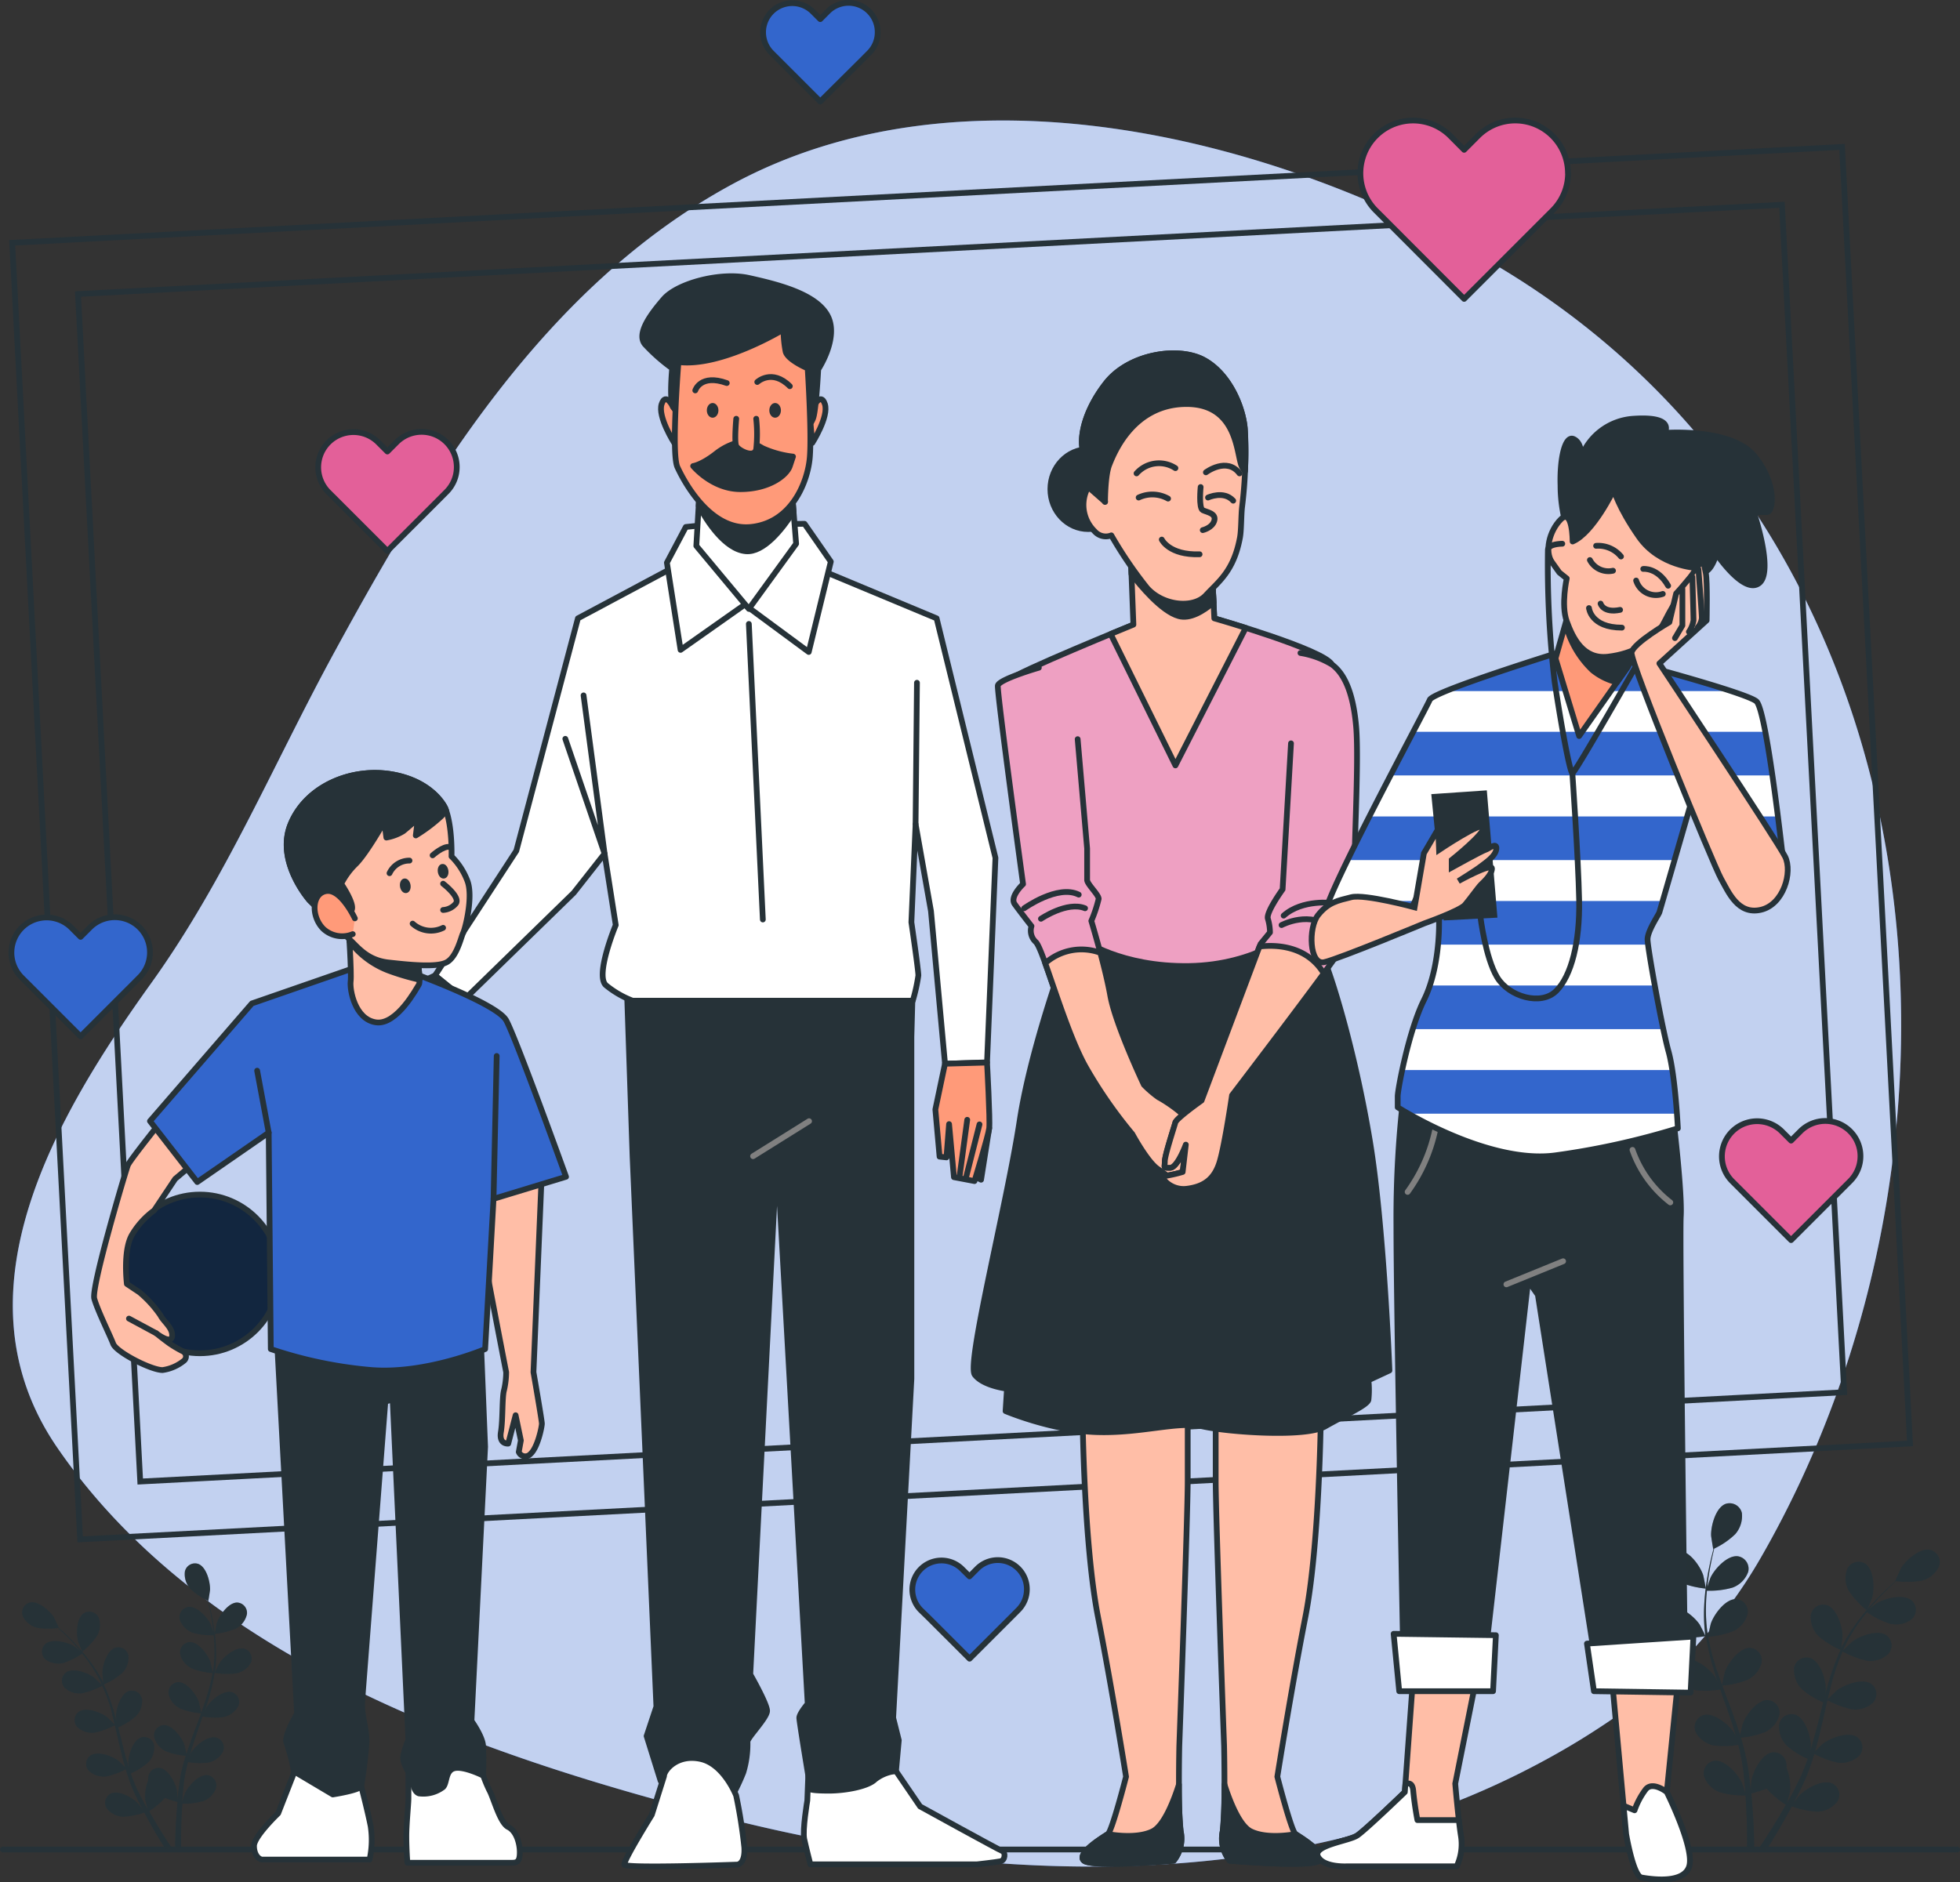 <svg xmlns="http://www.w3.org/2000/svg" width="340.946" height="327.508" viewBox="0 0 340.946 327.508">
  <rect x="0" y="0" width="340.946" height="327.508" fill="#333333" stroke="none"/>
  <g id="Grupo_53599" data-name="Grupo 53599" transform="translate(-742.008 -644.5)">
    <g id="freepik--background-simple--inject-108" transform="translate(744.238 665.462)">
      <path id="Trazado_116826" data-name="Trazado 116826" d="M1021.037,952.5a86.639,86.639,0,0,0,27.956-29.55c41.788-72.683,32.35-179.959-48.126-225.943-37.2-21.252-90.74-34.7-130.934-12.874-32.606,17.706-52.593,51.036-69.122,81.368-10.4,19.073-18.964,39.6-31.765,57.447-16.617,23.146-34.9,54.055-16.442,80.944,25.156,36.626,72.668,53.368,115.757,64.334,46.744,11.946,99.3,13.642,142.478-9.657Q1016.081,955.765,1021.037,952.5Z" transform="translate(-744.874 -672.99)" fill="#36c"/>
      <path id="Trazado_116827" data-name="Trazado 116827" d="M1021.037,952.5a86.639,86.639,0,0,0,27.956-29.55c41.788-72.683,32.35-179.959-48.126-225.943-37.2-21.252-90.74-34.7-130.934-12.874-32.606,17.706-52.593,51.036-69.122,81.368-10.4,19.073-18.964,39.6-31.765,57.447-16.617,23.146-34.9,54.055-16.442,80.944,25.156,36.626,72.668,53.368,115.757,64.334,46.744,11.946,99.3,13.642,142.478-9.657Q1016.081,955.765,1021.037,952.5Z" transform="translate(-744.874 -672.99)" fill="#fff" opacity="0.7" style="isolation: isolate"/>
    </g>
    <g id="freepik--Floor--inject-108" transform="translate(742.508 966.288)">
      <line id="Línea_331" data-name="Línea 331" x2="339.946" fill="none" stroke="#263238" stroke-linecap="round" stroke-linejoin="round" stroke-width="1"/>
    </g>
    <g id="freepik--Frame--inject-108" transform="translate(744.128 670.059)">
      <rect id="Rectángulo_28894" data-name="Rectángulo 28894" width="318.745" height="225.9" transform="translate(0 16.682) rotate(-3)" fill="none" stroke="#263238" stroke-miterlimit="10" stroke-width="1"/>
      <rect id="Rectángulo_28895" data-name="Rectángulo 28895" width="296.813" height="206.892" transform="translate(11.448 25.599) rotate(-3)" fill="none" stroke="#263238" stroke-miterlimit="10" stroke-width="1"/>
    </g>
    <g id="freepik--Hearts--inject-108" transform="translate(743.954 645)">
      <path id="Trazado_116828" data-name="Trazado 116828" d="M1101.638,682.165a9.137,9.137,0,0,1-2.683,6.477l-2.427,2.427-12.962,12.962-12.94-12.962-2.427-2.427a9.168,9.168,0,0,1,12.962-12.969h0l2.405,2.42,2.412-2.42a9.168,9.168,0,0,1,15.645,6.492Z" transform="translate(-830.821 -652.527)" fill="#e36099" stroke="#263238" stroke-linecap="round" stroke-linejoin="round" stroke-width="1"/>
      <path id="Trazado_116829" data-name="Trazado 116829" d="M841.627,753.218a6.1,6.1,0,0,1-1.791,4.328l-1.616,1.623-8.663,8.656-8.656-8.656-1.623-1.623a6.121,6.121,0,0,1,8.656-8.656h0l1.623,1.623,1.623-1.623a6.119,6.119,0,0,1,10.447,4.328Z" transform="translate(-764.118 -672.457)" fill="#e36099" stroke="#263238" stroke-linecap="round" stroke-linejoin="round" stroke-width="1"/>
      <path id="Trazado_116830" data-name="Trazado 116830" d="M1175.627,917.218a6.1,6.1,0,0,1-1.791,4.328l-1.623,1.623-8.656,8.656-8.656-8.656-1.623-1.623a6.121,6.121,0,0,1,8.656-8.656l1.623,1.623,1.623-1.623a6.119,6.119,0,0,1,10.447,4.328Z" transform="translate(-853.942 -716.562)" fill="#e36099" stroke="#263238" stroke-linecap="round" stroke-linejoin="round" stroke-width="1"/>
      <path id="Trazado_116831" data-name="Trazado 116831" d="M768.627,868.727a6.1,6.1,0,0,1-1.791,4.328l-1.616,1.623-8.663,8.656-8.656-8.656-1.623-1.623a6.121,6.121,0,0,1,8.656-8.656h0l1.623,1.623,1.623-1.623a6.119,6.119,0,0,1,10.447,4.328Z" transform="translate(-744.486 -703.521)" fill="#36c" stroke="#263238" stroke-linecap="round" stroke-linejoin="round" stroke-width="1"/>
      <path id="Trazado_116832" data-name="Trazado 116832" d="M943.31,650.1a5.044,5.044,0,0,1-1.462,3.582l-1.338,1.345-7.186,7.135-7.157-7.157-1.345-1.345a5.069,5.069,0,0,1,7.157-7.179l1.345,1.345,1.338-1.345a5.066,5.066,0,0,1,8.649,3.582Z" transform="translate(-792.584 -644.999)" fill="#36c" stroke="#263238" stroke-linecap="round" stroke-linejoin="round" stroke-width="1"/>
      <path id="Trazado_116833" data-name="Trazado 116833" d="M978.813,1020.674a5.073,5.073,0,0,1-1.462,3.582l-1.338,1.345-7.164,7.157-7.164-7.157-1.352-1.316a5.069,5.069,0,0,1,7.157-7.179l1.345,1.331,1.338-1.345a5.059,5.059,0,0,1,8.641,3.582Z" transform="translate(-802.134 -744.668)" fill="#36c" stroke="#263238" stroke-linecap="round" stroke-linejoin="round" stroke-width="1"/>
    </g>
    <g id="freepik--Plants--inject-108" transform="translate(745.857 906.047)">
      <path id="Trazado_116834" data-name="Trazado 116834" d="M1184.671,1024.468s.863-2.069.9-2.193c.439-1.594.336-4.935-1.213-5.944a2.193,2.193,0,0,0-3.013.735c-.04.065-.075.132-.108.2a4.575,4.575,0,0,0,.307,3.838A15.758,15.758,0,0,0,1184.671,1024.468Z" transform="translate(-863.762 -1005.825)" fill="#263238"/>
      <path id="Trazado_116835" data-name="Trazado 116835" d="M1140.729,1018.873a16.107,16.107,0,0,0,4.474,1.082s-.417-2.193-.468-2.332c-.512-1.572-2.435-4.3-4.284-4.284a2.194,2.194,0,0,0-2.111,2.272c0,.076.01.152.021.228A4.561,4.561,0,0,0,1140.729,1018.873Z" transform="translate(-852.309 -1005.106)" fill="#263238"/>
      <path id="Trazado_116836" data-name="Trazado 116836" d="M1140.275,1025.319a15.26,15.26,0,0,0,4.554-.132,38.7,38.7,0,0,0,1.133,5.044c.278.965.585,1.93.907,2.924-.212-.417-.4-.79-.439-.841-.914-1.374-3.487-3.494-5.271-3a2.192,2.192,0,0,0-1.43,2.752,2.149,2.149,0,0,0,.078.209,4.55,4.55,0,0,0,3.085,2.3,14.489,14.489,0,0,0,4.43-.11c.132.365.256.731.38,1.1.621,1.762,1.25,3.524,1.813,5.264.2.614.373,1.228.548,1.842-.19-.373-.358-.687-.387-.731-.914-1.375-3.487-3.494-5.264-3a2.195,2.195,0,0,0-1.36,2.961,4.573,4.573,0,0,0,3.085,2.3,14.146,14.146,0,0,0,4.313-.095c.161.636.322,1.265.446,1.886.081.424.183.826.234,1.257s.124.848.19,1.265c.088.812.183,1.645.249,2.435.044.548.088,1.074.124,1.6-.19-.614-.592-1.806-.636-1.9-.695-1.462-2.924-3.991-4.752-3.765a2.193,2.193,0,0,0-1.839,2.5,2.238,2.238,0,0,0,.048.229,4.662,4.662,0,0,0,2.7,2.734,14.755,14.755,0,0,0,4.5.563c.058.877.11,1.725.146,2.529.131,2.786.139,5.118.117,6.726l1.243.161v-.146c0-1.645-.066-3.991-.263-6.8-.058-.892-.139-1.835-.234-2.807a23.582,23.582,0,0,0,2.661-.863,15.983,15.983,0,0,0,3.356,2.829c-.432.731-.855,1.5-1.272,2.193-1.426,2.39-2.7,4.328-3.611,5.673l1.367.175c.855-1.345,1.974-3.144,3.195-5.3.439-.775.9-1.608,1.353-2.471a14.985,14.985,0,0,0,4.445.921,4.562,4.562,0,0,0,3.443-1.718,2.193,2.193,0,0,0-.621-3.039,2.15,2.15,0,0,0-.19-.112c-1.667-.812-4.576.826-5.717,2.018-.066.073-.731.921-1.111,1.462.19-.358.373-.695.556-1.06.38-.731.731-1.462,1.111-2.237.176-.387.344-.775.519-1.17s.322-.819.49-1.228c.365-.965.687-1.959.987-2.968a14.538,14.538,0,0,0,4.131,1.528,4.567,4.567,0,0,0,3.655-1.184,2.194,2.194,0,0,0-.156-3.1,2.218,2.218,0,0,0-.173-.14c-1.521-1.053-4.642.124-5.951,1.133-.088.066-.943.892-1.4,1.36.176-.614.351-1.213.512-1.835.461-1.791.87-3.655,1.287-5.439.124-.556.256-1.111.387-1.667a15.414,15.414,0,0,0,4.27,1.594,4.529,4.529,0,0,0,3.656-1.177,2.194,2.194,0,0,0-.156-3.1q-.083-.075-.173-.14c-1.521-1.053-4.642.124-5.958,1.133-.095.073-1.331,1.265-1.63,1.586.293-1.221.592-2.442.936-3.655a38.874,38.874,0,0,1,1.682-4.708,15.786,15.786,0,0,0,4.291,1.608,4.533,4.533,0,0,0,3.656-1.185,2.194,2.194,0,0,0-.156-3.1q-.083-.075-.173-.14c-1.528-1.053-4.65.124-5.958,1.133-.088.066-1.023.972-1.462,1.418l-.088-.059a27.816,27.816,0,0,1,2.515-4.386c.519-.731,1.06-1.462,1.608-2.135a14.571,14.571,0,0,0,4,2.01,4.5,4.5,0,0,0,3.772-.768,2.193,2.193,0,0,0,.163-3.1,1.958,1.958,0,0,0-.163-.163c-1.4-1.206-4.635-.38-6.046.475-.08.051-.8.607-1.33,1.023.248-.3.5-.614.731-.892.914-1.06,1.82-1.967,2.625-2.771.468-.453.892-.855,1.294-1.221a14.614,14.614,0,0,0,4.459-.066,4.528,4.528,0,0,0,3-2.42,2.189,2.189,0,0,0-1.462-2.924c-1.8-.431-4.292,1.791-5.118,3.2-.073.124-1.016,2.193-.979,2.193h.036c-.395.351-.811.731-1.264,1.148-.826.782-1.755,1.681-2.7,2.72a41.088,41.088,0,0,0-2.88,3.509,28.911,28.911,0,0,0-2.632,4.343v.051c.081-.534.249-2.04.249-2.157,0-1.652-.98-4.847-2.741-5.41a2.193,2.193,0,0,0-2.718,1.495,2.354,2.354,0,0,0-.053.23,4.7,4.7,0,0,0,1.309,3.655,15.082,15.082,0,0,0,3.875,2.405,40.106,40.106,0,0,0-1.842,4.832c-.3.958-.577,1.938-.833,2.924.051-.468.095-.885.095-.943,0-1.652-.979-4.84-2.741-5.4a2.193,2.193,0,0,0-2.718,1.494q-.032.111-.053.224a4.7,4.7,0,0,0,1.309,3.655,13.719,13.719,0,0,0,3.758,2.347c-.095.38-.2.731-.292,1.133-.453,1.813-.9,3.655-1.4,5.388-.168.621-.365,1.228-.556,1.835.044-.409.081-.731.081-.812,0-1.652-.98-4.847-2.741-5.41a2.193,2.193,0,0,0-2.763,1.718,4.677,4.677,0,0,0,1.309,3.655,12.874,12.874,0,0,0,3.655,2.3c-.212.621-.424,1.235-.665,1.82-.168.4-.307.79-.5,1.184l-.541,1.155c-.373.731-.731,1.462-1.133,2.193-.263.49-.519.943-.782,1.411.183-.621.5-1.835.526-1.937a8.563,8.563,0,0,0-.607-4.248,2.69,2.69,0,0,0,0-.49,2.193,2.193,0,0,0-2.181-2.2,1.947,1.947,0,0,0-.238.012c-1.835.249-3.356,3.217-3.655,4.84,0,.1-.095,1.155-.124,1.828-.044-.395-.073-.782-.124-1.192-.08-.8-.19-1.608-.307-2.478-.066-.417-.139-.833-.212-1.257s-.183-.863-.27-1.294c-.227-1.009-.5-2.01-.812-3.019a14.454,14.454,0,0,0,4.291-1.009,4.548,4.548,0,0,0,2.406-3,2.193,2.193,0,0,0-1.837-2.5,2.116,2.116,0,0,0-.225-.022c-1.85,0-3.8,2.668-4.343,4.226,0,.1-.292,1.265-.424,1.908-.183-.607-.366-1.206-.578-1.813-.607-1.747-1.272-3.495-1.93-5.242-.2-.541-.395-1.074-.592-1.608a14.534,14.534,0,0,0,4.437-1.024,4.6,4.6,0,0,0,2.413-3,2.193,2.193,0,0,0-1.827-2.506,2.29,2.29,0,0,0-.234-.023c-1.849,0-3.809,2.668-4.343,4.233-.044.117-.409,1.8-.482,2.23-.431-1.185-.855-2.361-1.221-3.546a37.463,37.463,0,0,1-1.2-4.854,15,15,0,0,0,4.467-1.023,4.567,4.567,0,0,0,2.405-3,2.193,2.193,0,0,0-1.828-2.506,2.274,2.274,0,0,0-.234-.023c-1.85,0-3.8,2.668-4.335,4.233-.037.1-.322,1.382-.446,1.989h-.1a28.2,28.2,0,0,1-.307-5.022c0-.921.08-1.806.161-2.661a14.48,14.48,0,0,0,4.452-.534,4.546,4.546,0,0,0,2.719-2.72,2.193,2.193,0,0,0-1.549-2.687,2.092,2.092,0,0,0-.22-.047c-1.835-.241-4.072,2.193-4.781,3.728-.037.08-.337.95-.541,1.586.044-.387.08-.79.132-1.155.176-1.389.424-2.646.658-3.765.139-.629.271-1.2.4-1.733a13.472,13.472,0,0,0,3.656-2.508,4.817,4.817,0,0,0,1.162-3.655,2.193,2.193,0,0,0-2.61-1.676,2.061,2.061,0,0,0-.219.06c-1.74.636-2.588,3.867-2.529,5.512,0,.146.351,2.369.38,2.354h.036c-.139.512-.278,1.06-.424,1.66-.256,1.111-.533,2.369-.731,3.758a38.75,38.75,0,0,0-.468,4.511,28.584,28.584,0,0,0,.2,5.074.2.2,0,0,0,0,.059c-.234-.49-.921-1.842-.987-1.937-.914-1.374-3.487-3.5-5.271-3a2.193,2.193,0,0,0-1.438,2.747,2.152,2.152,0,0,0,.079.214A5.194,5.194,0,0,0,1140.275,1025.319Z" transform="translate(-851.928 -1002.077)" fill="#263238"/>
      <path id="Trazado_116837" data-name="Trazado 116837" d="M1140.729,1018.873a16.107,16.107,0,0,0,4.474,1.082s-.417-2.193-.468-2.332c-.512-1.572-2.435-4.3-4.284-4.284a2.194,2.194,0,0,0-2.111,2.272c0,.076.01.152.021.228A4.561,4.561,0,0,0,1140.729,1018.873Z" transform="translate(-852.309 -1005.106)" fill="#263238" opacity="0.3" style="isolation: isolate"/>
      <path id="Trazado_116838" data-name="Trazado 116838" d="M1184.671,1024.468s.863-2.069.9-2.193c.439-1.594.336-4.935-1.213-5.944a2.193,2.193,0,0,0-3.013.735c-.04.065-.075.132-.108.2a4.575,4.575,0,0,0,.307,3.838A15.758,15.758,0,0,0,1184.671,1024.468Z" transform="translate(-863.762 -1005.825)" fill="#263238" opacity="0.3" style="isolation: isolate"/>
      <path id="Trazado_116839" data-name="Trazado 116839" d="M1140.275,1025.319a15.26,15.26,0,0,0,4.554-.132,38.7,38.7,0,0,0,1.133,5.044c.278.965.585,1.93.907,2.924-.212-.417-.4-.79-.439-.841-.914-1.374-3.487-3.494-5.271-3a2.192,2.192,0,0,0-1.43,2.752,2.149,2.149,0,0,0,.078.209,4.55,4.55,0,0,0,3.085,2.3,14.489,14.489,0,0,0,4.43-.11c.132.365.256.731.38,1.1.621,1.762,1.25,3.524,1.813,5.264.2.614.373,1.228.548,1.842-.19-.373-.358-.687-.387-.731-.914-1.375-3.487-3.494-5.264-3a2.195,2.195,0,0,0-1.36,2.961,4.573,4.573,0,0,0,3.085,2.3,14.146,14.146,0,0,0,4.313-.095c.161.636.322,1.265.446,1.886.081.424.183.826.234,1.257s.124.848.19,1.265c.088.812.183,1.645.249,2.435.044.548.088,1.074.124,1.6-.19-.614-.592-1.806-.636-1.9-.695-1.462-2.924-3.991-4.752-3.765a2.193,2.193,0,0,0-1.839,2.5,2.238,2.238,0,0,0,.048.229,4.662,4.662,0,0,0,2.7,2.734,14.755,14.755,0,0,0,4.5.563c.058.877.11,1.725.146,2.529.131,2.786.139,5.118.117,6.726l1.243.161v-.146c0-1.645-.066-3.991-.263-6.8-.058-.892-.139-1.835-.234-2.807a23.582,23.582,0,0,0,2.661-.863,15.983,15.983,0,0,0,3.356,2.829c-.432.731-.855,1.5-1.272,2.193-1.426,2.39-2.7,4.328-3.611,5.673l1.367.175c.855-1.345,1.974-3.144,3.195-5.3.439-.775.9-1.608,1.353-2.471a14.985,14.985,0,0,0,4.445.921,4.562,4.562,0,0,0,3.443-1.718,2.193,2.193,0,0,0-.621-3.039,2.15,2.15,0,0,0-.19-.112c-1.667-.812-4.576.826-5.717,2.018-.066.073-.731.921-1.111,1.462.19-.358.373-.695.556-1.06.38-.731.731-1.462,1.111-2.237.176-.387.344-.775.519-1.17s.322-.819.49-1.228c.365-.965.687-1.959.987-2.968a14.538,14.538,0,0,0,4.131,1.528,4.567,4.567,0,0,0,3.655-1.184,2.194,2.194,0,0,0-.156-3.1,2.218,2.218,0,0,0-.173-.14c-1.521-1.053-4.642.124-5.951,1.133-.088.066-.943.892-1.4,1.36.176-.614.351-1.213.512-1.835.461-1.791.87-3.655,1.287-5.439.124-.556.256-1.111.387-1.667a15.414,15.414,0,0,0,4.27,1.594,4.529,4.529,0,0,0,3.656-1.177,2.194,2.194,0,0,0-.156-3.1q-.083-.075-.173-.14c-1.521-1.053-4.642.124-5.958,1.133-.095.073-1.331,1.265-1.63,1.586.293-1.221.592-2.442.936-3.655a38.874,38.874,0,0,1,1.682-4.708,15.786,15.786,0,0,0,4.291,1.608,4.533,4.533,0,0,0,3.656-1.185,2.194,2.194,0,0,0-.156-3.1q-.083-.075-.173-.14c-1.528-1.053-4.65.124-5.958,1.133-.088.066-1.023.972-1.462,1.418l-.088-.059a27.816,27.816,0,0,1,2.515-4.386c.519-.731,1.06-1.462,1.608-2.135a14.571,14.571,0,0,0,4,2.01,4.5,4.5,0,0,0,3.772-.768,2.193,2.193,0,0,0,.163-3.1,1.958,1.958,0,0,0-.163-.163c-1.4-1.206-4.635-.38-6.046.475-.08.051-.8.607-1.33,1.023.248-.3.5-.614.731-.892.914-1.06,1.82-1.967,2.625-2.771.468-.453.892-.855,1.294-1.221a14.614,14.614,0,0,0,4.459-.066,4.528,4.528,0,0,0,3-2.42,2.189,2.189,0,0,0-1.462-2.924c-1.8-.431-4.292,1.791-5.118,3.2-.073.124-1.016,2.193-.979,2.193h.036c-.395.351-.811.731-1.264,1.148-.826.782-1.755,1.681-2.7,2.72a41.088,41.088,0,0,0-2.88,3.509,28.911,28.911,0,0,0-2.632,4.343v.051c.081-.534.249-2.04.249-2.157,0-1.652-.98-4.847-2.741-5.41a2.193,2.193,0,0,0-2.718,1.495,2.354,2.354,0,0,0-.053.23,4.7,4.7,0,0,0,1.309,3.655,15.082,15.082,0,0,0,3.875,2.405,40.106,40.106,0,0,0-1.842,4.832c-.3.958-.577,1.938-.833,2.924.051-.468.095-.885.095-.943,0-1.652-.979-4.84-2.741-5.4a2.193,2.193,0,0,0-2.718,1.494q-.032.111-.053.224a4.7,4.7,0,0,0,1.309,3.655,13.719,13.719,0,0,0,3.758,2.347c-.095.38-.2.731-.292,1.133-.453,1.813-.9,3.655-1.4,5.388-.168.621-.365,1.228-.556,1.835.044-.409.081-.731.081-.812,0-1.652-.98-4.847-2.741-5.41a2.193,2.193,0,0,0-2.763,1.718,4.677,4.677,0,0,0,1.309,3.655,12.874,12.874,0,0,0,3.655,2.3c-.212.621-.424,1.235-.665,1.82-.168.4-.307.79-.5,1.184l-.541,1.155c-.373.731-.731,1.462-1.133,2.193-.263.49-.519.943-.782,1.411.183-.621.5-1.835.526-1.937a8.563,8.563,0,0,0-.607-4.248,2.69,2.69,0,0,0,0-.49,2.193,2.193,0,0,0-2.181-2.2,1.947,1.947,0,0,0-.238.012c-1.835.249-3.356,3.217-3.655,4.84,0,.1-.095,1.155-.124,1.828-.044-.395-.073-.782-.124-1.192-.08-.8-.19-1.608-.307-2.478-.066-.417-.139-.833-.212-1.257s-.183-.863-.27-1.294c-.227-1.009-.5-2.01-.812-3.019a14.454,14.454,0,0,0,4.291-1.009,4.548,4.548,0,0,0,2.406-3,2.193,2.193,0,0,0-1.837-2.5,2.116,2.116,0,0,0-.225-.022c-1.85,0-3.8,2.668-4.343,4.226,0,.1-.292,1.265-.424,1.908-.183-.607-.366-1.206-.578-1.813-.607-1.747-1.272-3.495-1.93-5.242-.2-.541-.395-1.074-.592-1.608a14.534,14.534,0,0,0,4.437-1.024,4.6,4.6,0,0,0,2.413-3,2.193,2.193,0,0,0-1.827-2.506,2.29,2.29,0,0,0-.234-.023c-1.849,0-3.809,2.668-4.343,4.233-.044.117-.409,1.8-.482,2.23-.431-1.185-.855-2.361-1.221-3.546a37.463,37.463,0,0,1-1.2-4.854,15,15,0,0,0,4.467-1.023,4.567,4.567,0,0,0,2.405-3,2.193,2.193,0,0,0-1.828-2.506,2.274,2.274,0,0,0-.234-.023c-1.85,0-3.8,2.668-4.335,4.233-.037.1-.322,1.382-.446,1.989h-.1a28.2,28.2,0,0,1-.307-5.022c0-.921.08-1.806.161-2.661a14.48,14.48,0,0,0,4.452-.534,4.546,4.546,0,0,0,2.719-2.72,2.193,2.193,0,0,0-1.549-2.687,2.092,2.092,0,0,0-.22-.047c-1.835-.241-4.072,2.193-4.781,3.728-.037.08-.337.95-.541,1.586.044-.387.08-.79.132-1.155.176-1.389.424-2.646.658-3.765.139-.629.271-1.2.4-1.733a13.472,13.472,0,0,0,3.656-2.508,4.817,4.817,0,0,0,1.162-3.655,2.193,2.193,0,0,0-2.61-1.676,2.061,2.061,0,0,0-.219.06c-1.74.636-2.588,3.867-2.529,5.512,0,.146.351,2.369.38,2.354h.036c-.139.512-.278,1.06-.424,1.66-.256,1.111-.533,2.369-.731,3.758a38.75,38.75,0,0,0-.468,4.511,28.584,28.584,0,0,0,.2,5.074.2.2,0,0,0,0,.059c-.234-.49-.921-1.842-.987-1.937-.914-1.374-3.487-3.5-5.271-3a2.193,2.193,0,0,0-1.438,2.747,2.152,2.152,0,0,0,.079.214A5.194,5.194,0,0,0,1140.275,1025.319Z" transform="translate(-851.928 -1002.077)" fill="#263238" opacity="0.3" style="isolation: isolate"/>
      <path id="Trazado_116840" data-name="Trazado 116840" d="M761.071,1034.848s-.731-1.7-.731-1.813c-.358-1.309-.278-4.05.994-4.876a1.8,1.8,0,0,1,2.478.572,1.688,1.688,0,0,1,.088.159,3.751,3.751,0,0,1-.249,3.158A12.572,12.572,0,0,1,761.071,1034.848Z" transform="translate(-750.603 -1009.018)" fill="#263238"/>
      <path id="Trazado_116841" data-name="Trazado 116841" d="M796.573,1030.256a12.977,12.977,0,0,1-3.655.892s.344-1.806.38-1.923c.431-1.287,2.01-3.524,3.524-3.517a1.8,1.8,0,0,1,1.709,1.884c0,.047-.007.094-.012.141A3.735,3.735,0,0,1,796.573,1030.256Z" transform="translate(-759.414 -1008.433)" fill="#263238"/>
      <path id="Trazado_116842" data-name="Trazado 116842" d="M784.314,1035.522a12.593,12.593,0,0,1-3.743-.1,32.016,32.016,0,0,1-.928,4.145c-.227.79-.482,1.587-.731,2.376.175-.344.329-.651.358-.687.731-1.133,2.866-2.873,4.328-2.464a1.806,1.806,0,0,1,1.14,2.285c-.018.051-.037.1-.058.149a3.774,3.774,0,0,1-2.537,1.886,11.973,11.973,0,0,1-3.655-.088c-.11.3-.212.607-.314.906-.512,1.462-1.023,2.924-1.462,4.328-.168.5-.307,1-.453,1.506l.314-.592c.731-1.133,2.866-2.88,4.328-2.464a1.792,1.792,0,0,1,1.119,2.435,3.774,3.774,0,0,1-2.537,1.886,11.491,11.491,0,0,1-3.538-.081c-.132.519-.271,1.046-.373,1.55-.066.351-.146.68-.19,1.038l-.154,1.038c-.073.665-.154,1.345-.2,2-.044.453-.073.885-.1,1.316.153-.5.482-1.462.519-1.564.57-1.228,2.4-3.275,3.9-3.085a1.8,1.8,0,0,1,1.462,2.237,3.742,3.742,0,0,1-2.193,2.252,12.477,12.477,0,0,1-3.655.461c-.051.731-.095,1.418-.124,2.076-.11,2.281-.11,4.189-.1,5.527l-1.024.132v-.117c0-1.353.059-3.282.219-5.593.044-.731.117-1.506.19-2.31a19.047,19.047,0,0,1-2.193-.731,13.273,13.273,0,0,1-2.756,2.325c.351.621.731,1.228,1.046,1.8,1.17,1.967,2.193,3.56,2.968,4.664l-1.126.139c-.731-1.1-1.623-2.573-2.625-4.35-.358-.636-.731-1.323-1.111-2.032a11.748,11.748,0,0,1-3.655.731,3.769,3.769,0,0,1-2.837-1.411,1.806,1.806,0,0,1,.513-2.5,1.758,1.758,0,0,1,.159-.094c1.367-.665,3.758.68,4.694,1.667.058.051.585.731.914,1.192-.153-.285-.307-.57-.46-.87-.307-.592-.592-1.191-.907-1.835l-.431-.965c-.146-.314-.263-.665-.4-1.009-.292-.789-.563-1.608-.811-2.434a11.738,11.738,0,0,1-3.392,1.25,3.762,3.762,0,0,1-3.012-.965,1.792,1.792,0,0,1,.11-2.531,1.991,1.991,0,0,1,.16-.13c1.25-.863,3.816.1,4.891.928.066.051.775.731,1.155,1.111-.146-.5-.292-.994-.424-1.506-.38-1.462-.731-2.968-1.053-4.467-.11-.453-.219-.914-.322-1.367a12.776,12.776,0,0,1-3.509,1.309,3.744,3.744,0,0,1-3.012-.965,1.8,1.8,0,0,1,.116-2.541,1.758,1.758,0,0,1,.147-.12c1.257-.863,3.823.1,4.9.928.08.066,1.089,1.045,1.338,1.309-.241-1.009-.483-2.01-.731-2.983a31.252,31.252,0,0,0-1.448-3.794,12.7,12.7,0,0,1-3.524,1.316,3.744,3.744,0,0,1-3.012-.965,1.792,1.792,0,0,1,.11-2.531,1.939,1.939,0,0,1,.16-.13c1.25-.863,3.816.1,4.891.928.066.059.841.8,1.2,1.162l.073-.044a23.173,23.173,0,0,0-2.062-3.582c-.431-.629-.877-1.2-1.323-1.755a12.013,12.013,0,0,1-3.29,1.652,3.758,3.758,0,0,1-3.1-.629,1.8,1.8,0,0,1-.136-2.54,1.7,1.7,0,0,1,.136-.136c1.148-.994,3.8-.314,4.964.388.058.037.658.5,1.089.841-.2-.249-.409-.5-.614-.731a22.71,22.71,0,0,0-2.193-2.281c-.38-.373-.731-.695-1.06-1a12.176,12.176,0,0,1-3.655-.051,3.751,3.751,0,0,1-2.456-1.989,1.8,1.8,0,0,1,1.206-2.39c1.462-.351,3.524,1.462,4.233,2.639.058.1.833,1.777.8,1.777h0c.329.285.673.592,1.045.943a29.236,29.236,0,0,1,2.193,2.237,28.813,28.813,0,0,1,2.369,2.88,23.45,23.45,0,0,1,2.193,3.56v.051c-.066-.446-.2-1.682-.2-1.777,0-1.36.8-3.977,2.252-4.445a1.8,1.8,0,0,1,2.229,1.225,1.77,1.77,0,0,1,.045.193,3.773,3.773,0,0,1-1.1,2.99,12.238,12.238,0,0,1-3.18,1.974,32.086,32.086,0,0,1,1.513,3.97c.249.79.468,1.587.687,2.4-.044-.387-.08-.731-.08-.775,0-1.36.8-3.977,2.252-4.445a1.805,1.805,0,0,1,2.233,1.24,1.686,1.686,0,0,1,.041.178,3.772,3.772,0,0,1-1.075,2.975,11.907,11.907,0,0,1-3.085,1.93l.241.928c.373,1.462.731,2.983,1.141,4.43.146.512.307,1.009.461,1.506a4.8,4.8,0,0,0-.066-.673c0-1.352.8-3.977,2.252-4.437a1.8,1.8,0,0,1,2.213,1.254c.012.044.023.09.031.135a3.764,3.764,0,0,1-1.075,2.976,11.48,11.48,0,0,1-3,1.894c.175.5.351,1.009.548,1.462.139.329.249.651.409.972s.3.636.446.95c.307.592.621,1.206.936,1.777.212.4.424.775.636,1.155-.146-.5-.417-1.506-.431-1.594a7.061,7.061,0,0,1,.5-3.487,2.392,2.392,0,0,1,0-.395,1.8,1.8,0,0,1,1.8-1.8,1.686,1.686,0,0,1,.193.01c1.506.2,2.756,2.639,3,3.97,0,.08.073.95.1,1.506a9.036,9.036,0,0,1,.1-.98c.073-.665.161-1.323.256-2.032l.176-1.038c.051-.351.146-.731.219-1.068.19-.826.417-1.652.673-2.478a11.676,11.676,0,0,1-3.524-.826,3.772,3.772,0,0,1-1.952-2.442,1.791,1.791,0,0,1,1.49-2.048,1.837,1.837,0,0,1,.206-.02c1.521,0,3.122,2.193,3.568,3.473,0,.08.234,1.038.344,1.564.154-.5.307-.994.475-1.462.5-1.462,1.045-2.873,1.586-4.306.168-.439.329-.877.49-1.323a11.84,11.84,0,0,1-3.655-.841,3.759,3.759,0,0,1-2-2.5,1.806,1.806,0,0,1,1.513-2.058,1.71,1.71,0,0,1,.183-.018c1.521,0,3.122,2.193,3.568,3.473,0,.1.336,1.462.395,1.828.358-.965.731-1.937,1-2.924a30.321,30.321,0,0,0,.987-3.955,12.281,12.281,0,0,1-3.655-.841,3.776,3.776,0,0,1-1.981-2.471,1.805,1.805,0,0,1,1.513-2.058,1.65,1.65,0,0,1,.183-.019c1.521,0,3.129,2.193,3.568,3.48,0,.08.263,1.133.358,1.637h.095a22.823,22.823,0,0,0,.249-4.123c0-.731-.066-1.462-.132-2.193a12.394,12.394,0,0,1-3.655-.438,3.784,3.784,0,0,1-2.237-2.237,1.8,1.8,0,0,1,1.27-2.2,1.758,1.758,0,0,1,.192-.04c1.506-.2,3.348,1.835,3.926,3.063,0,.066.278.775.453,1.3a6.88,6.88,0,0,0-.11-.95c-.146-1.141-.351-2.193-.541-3.093-.117-.519-.227-.987-.336-1.418a12.194,12.194,0,0,1-3.027-2.062,3.79,3.79,0,0,1-.95-3.019,1.8,1.8,0,0,1,2.147-1.363c.051.012.1.025.148.04,1.462.519,2.127,3.173,2.076,4.525,0,.124-.285,1.945-.314,1.93h0c.117.424.234.87.351,1.36.212.914.439,1.952.614,3.093a30.912,30.912,0,0,1,.38,3.707,23.759,23.759,0,0,1-.161,4.167v.051c.19-.4.731-1.513.812-1.594.731-1.133,2.866-2.873,4.328-2.464a1.8,1.8,0,0,1,1.151,2.268c-.016.049-.034.1-.054.145A3.757,3.757,0,0,1,784.314,1035.522Z" transform="translate(-747.089 -1005.92)" fill="#263238"/>
      <path id="Trazado_116843" data-name="Trazado 116843" d="M796.573,1030.256a12.977,12.977,0,0,1-3.655.892s.344-1.806.38-1.923c.431-1.287,2.01-3.524,3.524-3.517a1.8,1.8,0,0,1,1.709,1.884c0,.047-.007.094-.012.141A3.735,3.735,0,0,1,796.573,1030.256Z" transform="translate(-759.414 -1008.433)" fill="#263238" opacity="0.3" style="isolation: isolate"/>
      <path id="Trazado_116844" data-name="Trazado 116844" d="M761.071,1034.848s-.731-1.7-.731-1.813c-.358-1.309-.278-4.05.994-4.876a1.8,1.8,0,0,1,2.478.572,1.688,1.688,0,0,1,.088.159,3.751,3.751,0,0,1-.249,3.158A12.572,12.572,0,0,1,761.071,1034.848Z" transform="translate(-750.603 -1009.018)" fill="#263238" opacity="0.3" style="isolation: isolate"/>
      <path id="Trazado_116845" data-name="Trazado 116845" d="M784.314,1035.522a12.593,12.593,0,0,1-3.743-.1,32.016,32.016,0,0,1-.928,4.145c-.227.79-.482,1.587-.731,2.376.175-.344.329-.651.358-.687.731-1.133,2.866-2.873,4.328-2.464a1.806,1.806,0,0,1,1.14,2.285c-.018.051-.037.1-.058.149a3.774,3.774,0,0,1-2.537,1.886,11.973,11.973,0,0,1-3.655-.088c-.11.3-.212.607-.314.906-.512,1.462-1.023,2.924-1.462,4.328-.168.5-.307,1-.453,1.506l.314-.592c.731-1.133,2.866-2.88,4.328-2.464a1.792,1.792,0,0,1,1.119,2.435,3.774,3.774,0,0,1-2.537,1.886,11.491,11.491,0,0,1-3.538-.081c-.132.519-.271,1.046-.373,1.55-.066.351-.146.68-.19,1.038l-.154,1.038c-.073.665-.154,1.345-.2,2-.044.453-.073.885-.1,1.316.153-.5.482-1.462.519-1.564.57-1.228,2.4-3.275,3.9-3.085a1.8,1.8,0,0,1,1.462,2.237,3.742,3.742,0,0,1-2.193,2.252,12.477,12.477,0,0,1-3.655.461c-.051.731-.095,1.418-.124,2.076-.11,2.281-.11,4.189-.1,5.527l-1.024.132v-.117c0-1.353.059-3.282.219-5.593.044-.731.117-1.506.19-2.31a19.047,19.047,0,0,1-2.193-.731,13.273,13.273,0,0,1-2.756,2.325c.351.621.731,1.228,1.046,1.8,1.17,1.967,2.193,3.56,2.968,4.664l-1.126.139c-.731-1.1-1.623-2.573-2.625-4.35-.358-.636-.731-1.323-1.111-2.032a11.748,11.748,0,0,1-3.655.731,3.769,3.769,0,0,1-2.837-1.411,1.806,1.806,0,0,1,.513-2.5,1.758,1.758,0,0,1,.159-.094c1.367-.665,3.758.68,4.694,1.667.058.051.585.731.914,1.192-.153-.285-.307-.57-.46-.87-.307-.592-.592-1.191-.907-1.835l-.431-.965c-.146-.314-.263-.665-.4-1.009-.292-.789-.563-1.608-.811-2.434a11.738,11.738,0,0,1-3.392,1.25,3.762,3.762,0,0,1-3.012-.965,1.792,1.792,0,0,1,.11-2.531,1.991,1.991,0,0,1,.16-.13c1.25-.863,3.816.1,4.891.928.066.051.775.731,1.155,1.111-.146-.5-.292-.994-.424-1.506-.38-1.462-.731-2.968-1.053-4.467-.11-.453-.219-.914-.322-1.367a12.776,12.776,0,0,1-3.509,1.309,3.744,3.744,0,0,1-3.012-.965,1.8,1.8,0,0,1,.116-2.541,1.758,1.758,0,0,1,.147-.12c1.257-.863,3.823.1,4.9.928.08.066,1.089,1.045,1.338,1.309-.241-1.009-.483-2.01-.731-2.983a31.252,31.252,0,0,0-1.448-3.794,12.7,12.7,0,0,1-3.524,1.316,3.744,3.744,0,0,1-3.012-.965,1.792,1.792,0,0,1,.11-2.531,1.939,1.939,0,0,1,.16-.13c1.25-.863,3.816.1,4.891.928.066.059.841.8,1.2,1.162l.073-.044a23.173,23.173,0,0,0-2.062-3.582c-.431-.629-.877-1.2-1.323-1.755a12.013,12.013,0,0,1-3.29,1.652,3.758,3.758,0,0,1-3.1-.629,1.8,1.8,0,0,1-.136-2.54,1.7,1.7,0,0,1,.136-.136c1.148-.994,3.8-.314,4.964.388.058.037.658.5,1.089.841-.2-.249-.409-.5-.614-.731a22.71,22.71,0,0,0-2.193-2.281c-.38-.373-.731-.695-1.06-1a12.176,12.176,0,0,1-3.655-.051,3.751,3.751,0,0,1-2.456-1.989,1.8,1.8,0,0,1,1.206-2.39c1.462-.351,3.524,1.462,4.233,2.639.058.1.833,1.777.8,1.777h0c.329.285.673.592,1.045.943a29.236,29.236,0,0,1,2.193,2.237,28.813,28.813,0,0,1,2.369,2.88,23.45,23.45,0,0,1,2.193,3.56v.051c-.066-.446-.2-1.682-.2-1.777,0-1.36.8-3.977,2.252-4.445a1.8,1.8,0,0,1,2.229,1.225,1.77,1.77,0,0,1,.045.193,3.773,3.773,0,0,1-1.1,2.99,12.238,12.238,0,0,1-3.18,1.974,32.086,32.086,0,0,1,1.513,3.97c.249.79.468,1.587.687,2.4-.044-.387-.08-.731-.08-.775,0-1.36.8-3.977,2.252-4.445a1.805,1.805,0,0,1,2.233,1.24,1.686,1.686,0,0,1,.041.178,3.772,3.772,0,0,1-1.075,2.975,11.907,11.907,0,0,1-3.085,1.93l.241.928c.373,1.462.731,2.983,1.141,4.43.146.512.307,1.009.461,1.506a4.8,4.8,0,0,0-.066-.673c0-1.352.8-3.977,2.252-4.437a1.8,1.8,0,0,1,2.213,1.254c.012.044.023.09.031.135a3.764,3.764,0,0,1-1.075,2.976,11.48,11.48,0,0,1-3,1.894c.175.5.351,1.009.548,1.462.139.329.249.651.409.972s.3.636.446.95c.307.592.621,1.206.936,1.777.212.4.424.775.636,1.155-.146-.5-.417-1.506-.431-1.594a7.061,7.061,0,0,1,.5-3.487,2.392,2.392,0,0,1,0-.395,1.8,1.8,0,0,1,1.8-1.8,1.686,1.686,0,0,1,.193.01c1.506.2,2.756,2.639,3,3.97,0,.08.073.95.1,1.506a9.036,9.036,0,0,1,.1-.98c.073-.665.161-1.323.256-2.032l.176-1.038c.051-.351.146-.731.219-1.068.19-.826.417-1.652.673-2.478a11.676,11.676,0,0,1-3.524-.826,3.772,3.772,0,0,1-1.952-2.442,1.791,1.791,0,0,1,1.49-2.048,1.837,1.837,0,0,1,.206-.02c1.521,0,3.122,2.193,3.568,3.473,0,.08.234,1.038.344,1.564.154-.5.307-.994.475-1.462.5-1.462,1.045-2.873,1.586-4.306.168-.439.329-.877.49-1.323a11.84,11.84,0,0,1-3.655-.841,3.759,3.759,0,0,1-2-2.5,1.806,1.806,0,0,1,1.513-2.058,1.71,1.71,0,0,1,.183-.018c1.521,0,3.122,2.193,3.568,3.473,0,.1.336,1.462.395,1.828.358-.965.731-1.937,1-2.924a30.321,30.321,0,0,0,.987-3.955,12.281,12.281,0,0,1-3.655-.841,3.776,3.776,0,0,1-1.981-2.471,1.805,1.805,0,0,1,1.513-2.058,1.65,1.65,0,0,1,.183-.019c1.521,0,3.129,2.193,3.568,3.48,0,.08.263,1.133.358,1.637h.095a22.823,22.823,0,0,0,.249-4.123c0-.731-.066-1.462-.132-2.193a12.394,12.394,0,0,1-3.655-.438,3.784,3.784,0,0,1-2.237-2.237,1.8,1.8,0,0,1,1.27-2.2,1.758,1.758,0,0,1,.192-.04c1.506-.2,3.348,1.835,3.926,3.063,0,.066.278.775.453,1.3a6.88,6.88,0,0,0-.11-.95c-.146-1.141-.351-2.193-.541-3.093-.117-.519-.227-.987-.336-1.418a12.194,12.194,0,0,1-3.027-2.062,3.79,3.79,0,0,1-.95-3.019,1.8,1.8,0,0,1,2.147-1.363c.051.012.1.025.148.04,1.462.519,2.127,3.173,2.076,4.525,0,.124-.285,1.945-.314,1.93h0c.117.424.234.87.351,1.36.212.914.439,1.952.614,3.093a30.912,30.912,0,0,1,.38,3.707,23.759,23.759,0,0,1-.161,4.167v.051c.19-.4.731-1.513.812-1.594.731-1.133,2.866-2.873,4.328-2.464a1.8,1.8,0,0,1,1.151,2.268c-.016.049-.034.1-.054.145A3.757,3.757,0,0,1,784.314,1035.522Z" transform="translate(-747.089 -1005.92)" fill="#263238" opacity="0.3" style="isolation: isolate"/>
    </g>
    <g id="freepik--character-3--inject-108" transform="translate(911.37 705.973)">
      <ellipse id="Elipse_5376" data-name="Elipse 5376" cx="6.58" cy="6.945" rx="6.58" ry="6.945" transform="translate(13.357 16.687)" fill="#263238" stroke="#263238" stroke-linecap="round" stroke-linejoin="round" stroke-width="1"/>
      <path id="Trazado_116846" data-name="Trazado 116846" d="M999.248,980.982s.241,21.932,2.676,34.36,4.876,27.781,4.876,27.781-2.434,9.5-3.165,9.986-5.607,3.414-4.145,4.635,15.594,0,15.594,0a6.122,6.122,0,0,0,1.221-5.117c-.49-3.407-.241-14.87-.241-14.87s1.462-39.96,1.462-46.057V979.271l-18.766-1.462Z" transform="translate(-980.284 -795.477)" fill="#ffbea7" stroke="#263238" stroke-linecap="round" stroke-linejoin="round" stroke-width="1"/>
      <path id="Trazado_116847" data-name="Trazado 116847" d="M1016.472,1077.159a78.171,78.171,0,0,1-.307-8.13c-.826,2.6-2.515,7.1-4.569,8.13-2.924,1.462-7.793.482-7.793.482-.731.49-5.607,3.414-4.145,4.635s15.594,0,15.594,0A6.123,6.123,0,0,0,1016.472,1077.159Z" transform="translate(-980.453 -820.009)" fill="#263238" stroke="#263238" stroke-linecap="round" stroke-linejoin="round" stroke-width="1"/>
      <path id="Trazado_116848" data-name="Trazado 116848" d="M1049.365,980.982s-.241,21.932-2.676,34.36-4.876,27.781-4.876,27.781,2.434,9.5,3.166,9.986,5.607,3.414,4.145,4.635-15.594,0-15.594,0a6.122,6.122,0,0,1-1.221-5.117c.49-3.407.241-14.87.241-14.87s-1.462-39.96-1.462-46.057V979.271l18.767-1.462Z" transform="translate(-988.979 -795.477)" fill="#ffbea7" stroke="#263238" stroke-linecap="round" stroke-linejoin="round" stroke-width="1"/>
      <path id="Trazado_116849" data-name="Trazado 116849" d="M1032.726,1077.159a78.171,78.171,0,0,0,.307-8.13c.826,2.6,2.515,7.1,4.569,8.13,2.924,1.462,7.793.482,7.793.482.731.49,5.607,3.414,4.145,4.635s-15.594,0-15.594,0A6.123,6.123,0,0,1,1032.726,1077.159Z" transform="translate(-989.395 -820.009)" fill="#263238" stroke="#263238" stroke-linecap="round" stroke-linejoin="round" stroke-width="1"/>
      <path id="Trazado_116850" data-name="Trazado 116850" d="M990.99,865.479s-7.311,19.008-9.5,33.388-9.263,42.153-7.8,44.105,5.607,2.434,5.607,2.434l-.249,3.9s8.042,3.407,15.842,3.655,14.131-1.952,18.518-.979,17.794,1.952,21.2,0,7.311-3.655,7.559-4.628a15.409,15.409,0,0,0,0-3.414l3.655-1.7s-.979-25.346-3.414-39.967-6.09-26.8-7.8-31.187-8.042-5.366-8.042-5.366Z" transform="translate(-973.488 -765.267)" fill="#263238" stroke="#263238" stroke-linecap="round" stroke-linejoin="round" stroke-width="1"/>
      <line id="Línea_332" data-name="Línea 332" y1="25.587" x2="1.945" transform="translate(5.805 154.552)" fill="none" stroke="#263238" stroke-linecap="round" stroke-linejoin="round" stroke-width="1"/>
      <line id="Línea_333" data-name="Línea 333" x1="4.386" y1="33.38" transform="translate(64.29 145.296)" fill="none" stroke="#263238" stroke-linecap="round" stroke-linejoin="round" stroke-width="1"/>
      <path id="Trazado_116851" data-name="Trazado 116851" d="M1004.728,778.729l-1.1,10.418s-20.653,8.407-21.384,9.5,12.611,45.326,12.611,45.326,6.58,4.752,18.459,4.569,18.642-6.214,18.642-6.214,7.493-43.681,6.214-46.24-20.47-8.042-20.47-8.042l-.366-7.859Z" transform="translate(-975.836 -741.937)" fill="#eea0c2" stroke="#263238" stroke-linecap="round" stroke-linejoin="round" stroke-width="1"/>
      <path id="Trazado_116852" data-name="Trazado 116852" d="M1017.364,813.164l12.231-23.928c-3.114-.987-5.468-1.66-5.468-1.66l-.366-7.859-14.153-2.749.446,11.7s-1.616.658-3.955,1.63Z" transform="translate(-982.258 -741.464)" fill="#ffbea7" stroke="#263238" stroke-linecap="round" stroke-linejoin="round" stroke-width="1"/>
      <path id="Trazado_116853" data-name="Trazado 116853" d="M1025.285,784.8l-.234-5.117-14.153-2.749.11,2.924c1.565,2.032,5.264,6.492,8.21,7.311C1021.191,787.741,1023.509,786.316,1025.285,784.8Z" transform="translate(-983.549 -741.453)" fill="#263238" stroke="#263238" stroke-linecap="round" stroke-linejoin="round" stroke-width="1"/>
      <path id="Trazado_116854" data-name="Trazado 116854" d="M1003.277,754.229s-.1-.249-.271-.592c-.592-1.214-2.025-3.655-3.019-1.236a6.375,6.375,0,0,0,1.462,6.945,2.581,2.581,0,0,0,2.924.731,72.316,72.316,0,0,0,6.214,9.138c2.741,3.107,8.042,3.655,10.235,1.279s4.825-4.152,5.922-10c.249-1.309.2-3.889.373-5.366a76.808,76.808,0,0,0,.468-13.693c-.366-3.838-2.742-9.5-7.128-11.88s-12.977-1.1-17,4.021-5.117,10.6-3.473,13.159a24.092,24.092,0,0,1,2.193,4.021Z" transform="translate(-980.417 -728.403)" fill="#ffbea7" stroke="#263238" stroke-linecap="round" stroke-linejoin="round" stroke-width="1"/>
      <path id="Trazado_116855" data-name="Trazado 116855" d="M1000.808,760.15l2.888,2.529s-.1-.249-.271-.592C1002.906,761.034,1001.751,759.046,1000.808,760.15Z" transform="translate(-980.835 -736.854)" fill="#fff" stroke="#263238" stroke-linecap="round" stroke-linejoin="round" stroke-width="1"/>
      <path id="Trazado_116856" data-name="Trazado 116856" d="M1020.457,729.555c-4.386-2.376-12.977-1.1-17,4.021s-5.117,10.6-3.473,13.159a24.092,24.092,0,0,1,2.193,4.021l1.1,3.473s0-4.569.731-6.4,4.021-10.418,13.159-10.6,8.956,8.59,9.87,10.783a3.449,3.449,0,0,0,.585.914,57.618,57.618,0,0,0-.036-7.493C1027.22,737.6,1024.844,731.931,1020.457,729.555Z" transform="translate(-980.417 -728.403)" fill="#263238" stroke="#263238" stroke-linecap="round" stroke-linejoin="round" stroke-width="1"/>
      <path id="Trazado_116857" data-name="Trazado 116857" d="M1027.474,760.229s-.365,3.655.366,4.021,2.376.548,2.01,1.828-2.01,1.645-2.01,1.645" transform="translate(-987.982 -736.962)" fill="none" stroke="#263238" stroke-linecap="round" stroke-linejoin="round" stroke-width="1"/>
      <path id="Trazado_116858" data-name="Trazado 116858" d="M1018.258,772.729s1.279,2.741,6.58,2.559" transform="translate(-985.528 -740.324)" fill="none" stroke="#263238" stroke-linecap="round" stroke-linejoin="round" stroke-width="1"/>
      <path id="Trazado_116859" data-name="Trazado 116859" d="M1012.758,762.533a5.59,5.59,0,0,1,5.117.183" transform="translate(-984.049 -737.439)" fill="none" stroke="#263238" stroke-linecap="round" stroke-linejoin="round" stroke-width="1"/>
      <path id="Trazado_116860" data-name="Trazado 116860" d="M1029.258,762.569s2.741-1.279,4.386.548" transform="translate(-988.486 -737.474)" fill="none" stroke="#263238" stroke-linecap="round" stroke-linejoin="round" stroke-width="1"/>
      <path id="Trazado_116861" data-name="Trazado 116861" d="M1012.258,756.331a5.219,5.219,0,0,1,6.762-.914" transform="translate(-983.914 -735.44)" fill="none" stroke="#263238" stroke-linecap="round" stroke-linejoin="round" stroke-width="1"/>
      <path id="Trazado_116862" data-name="Trazado 116862" d="M1028.758,756.3s3.655-2.742,5.848.183" transform="translate(-988.352 -735.592)" fill="none" stroke="#263238" stroke-linecap="round" stroke-linejoin="round" stroke-width="1"/>
      <path id="Trazado_116863" data-name="Trazado 116863" d="M986.384,803.229s-6.945,2.01-7.128,3.107,4.386,34.543,4.386,34.543-2.376,2.193-1.462,3.473,2.924,3.838,2.924,3.838a2.663,2.663,0,0,0,.731,2.742c1.279,1.1,4.935,14.987,8.59,21.566a80.1,80.1,0,0,0,8.224,11.88s2.559,4.752,4.386,6.031,3.107,2.376,4.2,1.828,2.193-4.935,2.376-7.676-5.666-6.214-6.4-6.58a18.569,18.569,0,0,1-2.559-2.193s-4.935-10.418-5.849-15.535-3.29-12.976-3.29-12.976a23.258,23.258,0,0,0,1.279-3.838c0-.731-2.01-2.559-2.01-3.29v-5.483l-1.645-19.008" transform="translate(-975.038 -748.526)" fill="#eea0c2" stroke="#263238" stroke-linecap="round" stroke-linejoin="round" stroke-width="1"/>
      <path id="Trazado_116864" data-name="Trazado 116864" d="M1010.252,896.022a18.577,18.577,0,0,1-2.559-2.193s-4.935-10.418-5.849-15.535c-.4-2.244-1.082-5.015-1.725-7.42a9.489,9.489,0,0,0-9.591,1.806c1.747,4.847,4.335,13.159,6.93,17.86a80.1,80.1,0,0,0,8.224,11.88s2.559,4.752,4.386,6.031,3.107,2.376,4.2,1.828,2.193-4.935,2.376-7.676S1010.983,896.388,1010.252,896.022Z" transform="translate(-978.071 -766.568)" fill="#ffbea7" stroke="#263238" stroke-linecap="round" stroke-linejoin="round" stroke-width="1"/>
      <path id="Trazado_116865" data-name="Trazado 116865" d="M989.508,862.193s4.569-3.107,7.676-1.828" transform="translate(-977.796 -763.809)" fill="none" stroke="#263238" stroke-linecap="round" stroke-linejoin="round" stroke-width="1"/>
      <path id="Trazado_116866" data-name="Trazado 116866" d="M985.508,859.436s5.849-4.2,9.5-2.376" transform="translate(-976.721 -762.879)" fill="none" stroke="#263238" stroke-linecap="round" stroke-linejoin="round" stroke-width="1"/>
      <path id="Trazado_116867" data-name="Trazado 116867" d="M1040.813,815.447l-1.462,25.4s-2.924,4.021-2.559,5.117a8.694,8.694,0,0,1,.365,2.376l-1.645,2.01-10.235,27.232s-4.386,3.107-4.569,3.838-1.828,5.666-1.828,6.762-.365,1.1.914,1.1,2.742-4.021,2.742-4.021l-.548,4.752a23.425,23.425,0,0,1-3.29.731c-.731,0,1.1,2.559,4.021,2.193s4.752-1.645,5.666-4.569,2.193-11.7,2.193-11.7,17-22.3,18.642-25.039,2.193-5.3,2.01-6.58a7.358,7.358,0,0,1,.365-3.838c.548-1.828.731-3.473.365-4.021s.731-18.46.183-24.673-2.193-9.321-4.2-10.783a15.282,15.282,0,0,0-5.483-2.01" transform="translate(-985.603 -747.585)" fill="#eea0c2" stroke="#263238" stroke-linecap="round" stroke-linejoin="round" stroke-width="1"/>
      <path id="Trazado_116868" data-name="Trazado 116868" d="M1035.322,869.539l-10.074,26.794s-4.386,3.107-4.569,3.838-1.828,5.666-1.828,6.762-.365,1.1.914,1.1,2.742-4.021,2.742-4.021l-.548,4.752a23.428,23.428,0,0,1-3.29.731c-.731,0,1.1,2.559,4.021,2.193s4.752-1.645,5.666-4.569,2.193-11.7,2.193-11.7,10.725-14.066,15.959-21.2C1043.5,869.3,1038.071,869.217,1035.322,869.539Z" transform="translate(-985.595 -766.33)" fill="#ffbea7" stroke="#263238" stroke-linecap="round" stroke-linejoin="round" stroke-width="1"/>
      <path id="Trazado_116869" data-name="Trazado 116869" d="M1046.758,864.1s5.117-2.742,8.773.731" transform="translate(-993.193 -764.62)" fill="none" stroke="#263238" stroke-linecap="round" stroke-linejoin="round" stroke-width="1"/>
      <path id="Trazado_116870" data-name="Trazado 116870" d="M1055.848,859.2s-5.3-.731-8.59,2.193" transform="translate(-993.327 -763.557)" fill="none" stroke="#263238" stroke-linecap="round" stroke-linejoin="round" stroke-width="1"/>
    </g>
    <g id="freepik--character-4--inject-108" transform="translate(970.164 717.297)">
      <path id="Trazado_116871" data-name="Trazado 116871" d="M1071.956,1043.149l-1.462,20.221s-6.821,6.579-8.283,7.559-7.8,1.7-6.821,3.655,5.118,1.7,5.118,1.7h19.008a9.047,9.047,0,0,0,.731-5.359c-.49-3.173-.98-9.022-.98-9.022l3.655-18.277Z" transform="translate(-1054.281 -824.372)" fill="#ffbea7" stroke="#263238" stroke-linecap="round" stroke-linejoin="round" stroke-width="1"/>
      <path id="Trazado_116872" data-name="Trazado 116872" d="M1060.508,1083.176h19.008a9.047,9.047,0,0,0,.731-5.359c-.124-.775-.241-1.711-.351-2.683h-7.208s-.483-2.434-.731-5.117c-.117-1.294-.731-1.389-1.36-1.155l-.1,1.4s-6.821,6.58-8.283,7.559-7.8,1.7-6.821,3.655S1060.508,1083.176,1060.508,1083.176Z" transform="translate(-1054.281 -831.26)" fill="#fff" stroke="#263238" stroke-linecap="round" stroke-linejoin="round" stroke-width="1"/>
      <path id="Trazado_116873" data-name="Trazado 116873" d="M1125.428,1044.479l2.435,26.56s1.221,7.311,2.683,7.559,7.311,1.214,8.283-1.952-3.9-12.918-3.9-12.918l1.945-19.249Z" transform="translate(-1073.144 -824.73)" fill="#ffbea7" stroke="#263238" stroke-linecap="round" stroke-linejoin="round" stroke-width="1"/>
      <path id="Trazado_116874" data-name="Trazado 116874" d="M1128.591,1077.742s1.221,7.311,2.683,7.559,7.311,1.214,8.283-1.952-3.9-12.918-3.9-12.918-2.442-1.945-3.655-.483a13.169,13.169,0,0,0-1.952,3.655l-1.916-.8Z" transform="translate(-1073.873 -831.433)" fill="#fff" stroke="#263238" stroke-linecap="round" stroke-linejoin="round" stroke-width="1"/>
      <path id="Trazado_116875" data-name="Trazado 116875" d="M1075.548,902.479a183.237,183.237,0,0,0-1.462,24.615c0,14.863,1.221,76.272,1.221,76.272l14.131-.49L1097,936.6l1.7,2.434,9.994,63.844s3.655,1.952,6.09,1.952,9.5-2.193,9.5-2.193-.973-73.107-.731-77.252-1.221-16.325-1.221-16.325-6.821,1.952-18.518.241-18.518-4.138-20.47-5.118S1075.548,902.479,1075.548,902.479Z" transform="translate(-1059.335 -786.541)" fill="#263238" stroke="#263238" stroke-linecap="round" stroke-linejoin="round" stroke-width="1"/>
      <line id="Línea_334" data-name="Línea 334" y1="4.021" x2="9.869" transform="translate(33.883 146.642)" fill="none" stroke="gray" stroke-linecap="round" stroke-linejoin="round" stroke-width="1"/>
      <path id="Trazado_116876" data-name="Trazado 116876" d="M1081.51,913.479a28.433,28.433,0,0,1-4.752,10.6" transform="translate(-1060.055 -789.5)" fill="none" stroke="gray" stroke-linecap="round" stroke-linejoin="round" stroke-width="1"/>
      <path id="Trazado_116877" data-name="Trazado 116877" d="M1130.258,917.979a19.852,19.852,0,0,0,6.58,9.138" transform="translate(-1074.443 -790.71)" fill="none" stroke="gray" stroke-linecap="round" stroke-linejoin="round" stroke-width="1"/>
      <path id="Trazado_116878" data-name="Trazado 116878" d="M1098.672,799.209s-22.751,7.048-23.343,8.517-19.461,36.407-18.145,37.438,13.744.285,14.329,0,5.724-13.357,5.724-13.357-.292,13.8-.292,14.819,0,8.042-2.639,13.364-4.555,15.557-4.555,16.727v1.908s15.564,9.972,27.452,8.363a133.642,133.642,0,0,0,21.281-4.7s-.439-9.094-1.616-13.357-3.655-18.05-3.655-19.52,1.908-4.255,2.054-4.7,6.755-23.336,6.755-23.336l5.578,18.788,9.54-1.462s-3.085-29.06-4.993-30.7-24.805-7.632-24.805-7.632Z" transform="translate(-1054.773 -758.769)" fill="#fff"/>
      <path id="Trazado_116879" data-name="Trazado 116879" d="M1071.513,861.166a11.044,11.044,0,0,0,1.236-2.427h-14.958c-.555,1.4-.8,2.281-.607,2.434C1058.508,862.2,1070.928,861.473,1071.513,861.166Z" transform="translate(-1054.774 -774.778)" fill="#36c"/>
      <path id="Trazado_116880" data-name="Trazado 116880" d="M1080.951,878.859a20.758,20.758,0,0,1-1.038,2.544,35.255,35.255,0,0,0-1.945,5.044h43.594c-.482-2.281-1.016-5.03-1.462-7.588Z" transform="translate(-1060.38 -780.189)" fill="#36c"/>
      <path id="Trazado_116881" data-name="Trazado 116881" d="M1122.179,898.979h-46.956a38.206,38.206,0,0,0-.775,4.562v1.908s.695.446,1.879,1.119h46.693C1122.837,904.513,1122.574,901.538,1122.179,898.979Z" transform="translate(-1059.434 -785.6)" fill="#36c"/>
      <path id="Trazado_116882" data-name="Trazado 116882" d="M1123.066,858.739h-38.82c-.044,2-.073,3.575-.073,3.889s0,1.828-.175,3.706h36.517c-.051-.431-.088-.731-.088-.914,0-1.462,1.908-4.255,2.054-4.7C1122.511,860.647,1122.73,859.9,1123.066,858.739Z" transform="translate(-1062.002 -774.778)" fill="#36c"/>
      <path id="Trazado_116883" data-name="Trazado 116883" d="M1119.34,846.217c.731-2.529,1.506-5.227,2.193-7.589h-55.269c-1.345,2.639-2.654,5.242-3.787,7.589h14.68c.87-2.149,1.521-3.816,1.521-3.816s0,1.63-.08,3.816Z" transform="translate(-1056.215 -769.37)" fill="#36c"/>
      <path id="Trazado_116884" data-name="Trazado 116884" d="M1106.414,799.209s-14.285,4.43-20.507,7h49.464c-7.208-2.376-20.3-5.848-20.3-5.848Z" transform="translate(-1062.516 -758.769)" fill="#36c"/>
      <path id="Trazado_116885" data-name="Trazado 116885" d="M1076.63,818.479c-1.133,2.193-2.508,4.781-3.962,7.589h66.41c-.395-2.756-.819-5.41-1.228-7.589Z" transform="translate(-1058.955 -763.951)" fill="#36c"/>
      <path id="Trazado_116886" data-name="Trazado 116886" d="M1148.578,838.629l2.252,7.589h10.549c-.219-1.945-.534-4.635-.906-7.589Z" transform="translate(-1079.37 -769.37)" fill="#36c"/>
      <path id="Trazado_116887" data-name="Trazado 116887" d="M1098.672,799.209s-22.751,7.048-23.343,8.517-19.461,36.407-18.145,37.438,13.744.285,14.329,0,5.724-13.357,5.724-13.357-.292,13.8-.292,14.819,0,8.042-2.639,13.364-4.555,15.557-4.555,16.727v1.908s15.564,9.972,27.452,8.363a133.642,133.642,0,0,0,21.281-4.7s-.439-9.094-1.616-13.357-3.655-18.05-3.655-19.52,1.908-4.255,2.054-4.7,6.755-23.336,6.755-23.336l5.578,18.788,9.54-1.462s-3.085-29.06-4.993-30.7-24.805-7.632-24.805-7.632Z" transform="translate(-1054.773 -758.769)" fill="none" stroke="#263238" stroke-linecap="round" stroke-linejoin="round" stroke-width="1"/>
      <path id="Trazado_116888" data-name="Trazado 116888" d="M1115.326,784.759l-3.377,11.887,4.109,13.5,8.363-11.887,3.67-6.6Z" transform="translate(-1069.519 -754.882)" fill="#ff9a79" stroke="#263238" stroke-linecap="round" stroke-linejoin="round" stroke-width="1"/>
      <path id="Trazado_116889" data-name="Trazado 116889" d="M1115.5,787.189l-1.023,3.6.387,2.069a16.43,16.43,0,0,0,4.225,6.514,10.871,10.871,0,0,0,4.226,2.083l1.791-2.544,3.3-5.936Z" transform="translate(-1070.199 -755.536)" fill="#263238" stroke="#263238" stroke-linecap="round" stroke-linejoin="round" stroke-width="1"/>
      <path id="Trazado_116890" data-name="Trazado 116890" d="M1114.06,762.349a25.132,25.132,0,0,1-.928-6.806c-.154-4.613.775-8.824,2.325-8.042s1.236,3.246,1.236,3.246a10.446,10.446,0,0,1,9.284-6.806c7.274-.461,5.256,2.478,5.256,2.478s11.609-.929,15.63,4.021,3.246,9.745,2.193,9.745h-2.318s3.56,10.374.928,12.384-7.427-5.117-7.427-5.117-.621,2.478-1.857,3.1a14.989,14.989,0,0,1-2.325.921s-4.8-1.389-7.267-3.246-6.345-7.428-6.345-7.428-4.175,5.118-5.724,5.724a23.005,23.005,0,0,0-2.632,1.243Z" transform="translate(-1069.833 -743.892)" fill="#263238" stroke="#263238" stroke-linecap="round" stroke-linejoin="round" stroke-width="1"/>
      <path id="Trazado_116891" data-name="Trazado 116891" d="M1114.466,769.873s0-5.907-2.054-3.853-2.822,5.651-1.535,7.449l1.279,1.8,1.287,1.031s-1.031,4.62,0,7.45,2.822,6.675,7.194,6.163,8.042-2.537,9.825-6.134,5.564-9.307,5.564-9.307-6.419-.256-10.016-5.4-4.386-8.217-4.386-8.217S1118.063,768.338,1114.466,769.873Z" transform="translate(-1069.061 -748.455)" fill="#ffbea7" stroke="#263238" stroke-linecap="round" stroke-linejoin="round" stroke-width="1"/>
      <path id="Trazado_116892" data-name="Trazado 116892" d="M1120.128,777.6a3.656,3.656,0,0,0,4.021,1.857" transform="translate(-1071.719 -752.957)" fill="none" stroke="#263238" stroke-linecap="round" stroke-linejoin="round" stroke-width="1"/>
      <path id="Trazado_116893" data-name="Trazado 116893" d="M1131.128,782.479a3.6,3.6,0,0,0,4.5,2.372c.048-.015.1-.031.143-.048" transform="translate(-1074.677 -754.269)" fill="none" stroke="#263238" stroke-linecap="round" stroke-linejoin="round" stroke-width="1"/>
      <path id="Trazado_116894" data-name="Trazado 116894" d="M1122.668,787.969s.461,1.7,3.4,1.089" transform="translate(-1072.402 -755.746)" fill="none" stroke="#263238" stroke-linecap="round" stroke-linejoin="round" stroke-width="1"/>
      <path id="Trazado_116895" data-name="Trazado 116895" d="M1119.908,789.029s.314,3.407,5.732,3.407" transform="translate(-1071.66 -756.031)" fill="none" stroke="#263238" stroke-linecap="round" stroke-linejoin="round" stroke-width="1"/>
      <path id="Trazado_116896" data-name="Trazado 116896" d="M1121.608,774.214a5.115,5.115,0,0,1,4.328,1.857" transform="translate(-1072.117 -752.043)" fill="none" stroke="#263238" stroke-linecap="round" stroke-linejoin="round" stroke-width="1"/>
      <path id="Trazado_116897" data-name="Trazado 116897" d="M1132.818,779.716s2.478-.307,4.335,2.924" transform="translate(-1075.131 -753.524)" fill="none" stroke="#263238" stroke-linecap="round" stroke-linejoin="round" stroke-width="1"/>
      <path id="Trazado_116898" data-name="Trazado 116898" d="M1112.621,773.719s-2.354,0-2.5,1.023a172.945,172.945,0,0,0,1.177,23.043c1.177,7.779,2.639,15.711,3.078,15.857s13.364-22.751,13.949-23.635" transform="translate(-1069.015 -751.913)" fill="none" stroke="#263238" stroke-linecap="round" stroke-linejoin="round" stroke-width="1"/>
      <path id="Trazado_116899" data-name="Trazado 116899" d="M1083.138,833.731l2.054,20.989,8.363-.439-1.762-21.143Z" transform="translate(-1061.771 -767.893)" fill="#263238" stroke="#263238" stroke-miterlimit="10" stroke-width="1"/>
      <path id="Trazado_116900" data-name="Trazado 116900" d="M1071.827,855.053l1.616-9.394,2.493-4.255.146,3.655s7.632-5.118,7.779-3.962-5.578,5.724-5.578,5.724v1.316s5.286-2.924,5.849-3.078,2.062-1.462,1.915-.146-2.062,2.493-2.793,3.078-3.816,2.5-3.816,2.5,5.849-3.231,5.849-2.193-1.462,2.354-1.908,2.793-1.908,2.493-2.786,3.524-7.047,3.224-7.047,3.224-14.811,6.156-17.421,6.755-2.837-6.009-1.075-8.21,3.421-2.507,5.768-3.092S1071.827,855.053,1071.827,855.053Z" transform="translate(-1053.911 -769.988)" fill="#ffbea7" stroke="#263238" stroke-miterlimit="10" stroke-width="1"/>
      <path id="Trazado_116901" data-name="Trazado 116901" d="M1094.078,853.306s.877,7.194,2.924,10.564,7.632,4.993,10.271,2.354,4.123-8.531,3.977-15.842-1.177-22.012-1.177-22.012" transform="translate(-1064.713 -766.611)" fill="none" stroke="#263238" stroke-linecap="round" stroke-linejoin="round" stroke-width="1"/>
      <path id="Trazado_116902" data-name="Trazado 116902" d="M1073.428,1033.149l.972,9.986h16.325l.49-9.745Z" transform="translate(-1059.16 -821.683)" fill="#fff" stroke="#263238" stroke-linecap="round" stroke-linejoin="round" stroke-width="1"/>
      <path id="Trazado_116903" data-name="Trazado 116903" d="M1119.428,1035.03l1.214,8.283,16.814.249.49-9.753Z" transform="translate(-1071.53 -821.86)" fill="#fff" stroke="#263238" stroke-linecap="round" stroke-linejoin="round" stroke-width="1"/>
      <path id="Trazado_116904" data-name="Trazado 116904" d="M1137.8,783.5l-1.177,4.993s-6.309,3.655-6.58,5.286,14.234,36.985,15.557,39.331,2.924,6.317,6.9,5.432,5.578-6.58,4.255-9.248-21.874-33.629-21.874-33.629l8.225-7.486s.146-6.755-.146-8.224-.446-2.054-.446-2.054S1138.681,782.622,1137.8,783.5Z" transform="translate(-1074.385 -753.037)" fill="#ffbea7" stroke="#263238" stroke-linecap="round" stroke-linejoin="round" stroke-width="1"/>
      <path id="Trazado_116905" data-name="Trazado 116905" d="M1141.662,784.459v6.375l-1.294,2.193" transform="translate(-1077.162 -754.802)" fill="none" stroke="#263238" stroke-linecap="round" stroke-linejoin="round" stroke-width="1"/>
      <path id="Trazado_116906" data-name="Trazado 116906" d="M1144.287,781.619s.2,6.762.2,7.559a4.871,4.871,0,0,1-.8,1.989" transform="translate(-1078.055 -754.038)" fill="none" stroke="#263238" stroke-linecap="round" stroke-linejoin="round" stroke-width="1"/>
      <path id="Trazado_116907" data-name="Trazado 116907" d="M1145.92,779.829s.592,7.669.592,8.466a2.922,2.922,0,0,1-.695,1.594" transform="translate(-1078.628 -753.557)" fill="none" stroke="#263238" stroke-linecap="round" stroke-linejoin="round" stroke-width="1"/>
    </g>
    <g id="freepik--character-2--inject-108" transform="translate(803.687 692.565)">
      <path id="Trazado_116908" data-name="Trazado 116908" d="M949.111,1065.809l4.2,6.156s13.788,7.6,14.322,7.778.534,1.594-.351,1.769-4.072.527-4.072.527H934.227s-.731-2.822-1.067-4.386.534-6.719.534-6.719l.176-4.6Z" transform="translate(-854.939 -805.734)" fill="#fff" stroke="#263238" stroke-linecap="round" stroke-linejoin="round" stroke-width="1"/>
      <path id="Trazado_116909" data-name="Trazado 116909" d="M890.828,879.52l.972,28.753,4.145,95.77-1.7,5.117,2.434,7.8s2.924-2.924,6.58-1.221a22.266,22.266,0,0,1,5.849,3.9,36.708,36.708,0,0,0,1.952-4.138,17.008,17.008,0,0,0,.731-5.366c0-.731,3.407-4.138,3.407-5.359s-2.924-6.338-2.924-6.338l4.635-90.894,5.359,96.011s-1.462,1.711-1.462,2.442,1.952,12.428,1.952,12.428.241.241,3.166.241,6.821-.731,8.042-1.952a7.055,7.055,0,0,1,3.655-1.462l.49-5.359-.98-3.9,3.173-58.975V887.561l.241-9.021-50.2-.731Z" transform="translate(-843.443 -755.175)" fill="#263238" stroke="#263238" stroke-linecap="round" stroke-linejoin="round" stroke-width="1"/>
      <path id="Trazado_116910" data-name="Trazado 116910" d="M887.988,778.479l-17.794,9.5-10.718,40.45-14.139,21.691,5.118,4.145,19.008-18.525,5.366-6.821,1.945,12.428s-3.655,8.773-1.7,10.476a16.738,16.738,0,0,0,4.628,2.683h48.74a31.152,31.152,0,0,0,.972-4.386c0-.972-1.214-9.262-1.214-9.262l.731-17.056,2.676,15.111,2.442,26.56,7.311-.241,1.462-35.581-10.235-41.671-20.47-8.532Z" transform="translate(-831.341 -728.462)" fill="#fff" stroke="#263238" stroke-linecap="round" stroke-linejoin="round" stroke-width="1"/>
      <path id="Trazado_116911" data-name="Trazado 116911" d="M907.271,769.161l-3.473.366-3.29,6.214,2.376,15.17,11.149-7.859,11.149,8.225,3.838-15.718-4.569-6.58Z" transform="translate(-846.178 -725.907)" fill="#fff" stroke="#263238" stroke-linecap="round" stroke-linejoin="round" stroke-width="1"/>
      <path id="Trazado_116912" data-name="Trazado 116912" d="M908.056,761.412l-.548,9.321,9.138,10.966,8.224-11.331-.731-9.138S914.636,763.788,908.056,761.412Z" transform="translate(-848.061 -723.823)" fill="#fff" stroke="#263238" stroke-linecap="round" stroke-linejoin="round" stroke-width="1"/>
      <path id="Trazado_116913" data-name="Trazado 116913" d="M924.576,764.775l-.285-3.546s-9.5,2.559-16.083.183l-.139,2.354c1.389,2.559,4.562,7.589,8.21,7.9C919.356,771.932,922.58,767.86,924.576,764.775Z" transform="translate(-848.212 -723.823)" fill="#263238" stroke="#263238" stroke-linecap="round" stroke-linejoin="round" stroke-width="1"/>
      <path id="Trazado_116914" data-name="Trazado 116914" d="M901.225,740.714s-1.279-2.741-2.01-.548,2.193,6.762,2.193,6.762l.548-6.031Z" transform="translate(-845.799 -717.929)" fill="#ff9a79" stroke="#263238" stroke-linecap="round" stroke-linejoin="round" stroke-width="1"/>
      <path id="Trazado_116915" data-name="Trazado 116915" d="M935.079,740.714s1.279-2.741,2.01-.548-2.193,6.762-2.193,6.762l-.548-6.031Z" transform="translate(-855.279 -717.929)" fill="#ff9a79" stroke="#263238" stroke-linecap="round" stroke-linejoin="round" stroke-width="1"/>
      <path id="Trazado_116916" data-name="Trazado 116916" d="M923.422,735.954s.365.183.914-1.1.914-8.59.914-8.59,3.655-5.483,1.645-9.321-8.773-5.483-13.708-6.58-12.428.914-14.8,3.655-4.752,6.031-3.29,7.859a31.14,31.14,0,0,0,4.752,4.2s-.548,5.666.183,6.762l.731,1.1.914-7.493a64.594,64.594,0,0,0,10.235-2.01c3.838-1.279,5.666-1.828,5.666-1.828s1.645,3.107,2.924,4.021a8.851,8.851,0,0,1,1.828,1.645Z" transform="translate(-844.601 -710.062)" fill="#263238" stroke="#263238" stroke-linecap="round" stroke-linejoin="round" stroke-width="1"/>
      <path id="Trazado_116917" data-name="Trazado 116917" d="M903.027,728.395s-1.279,15.9-.183,18.277,5.666,11.149,12.794,10.418,9.869-7.859,10.235-12.063-.366-15.535-.366-15.535-3.473-1.462-3.838-2.924a20.248,20.248,0,0,1-.366-3.838S910.521,729.309,903.027,728.395Z" transform="translate(-846.688 -713.469)" fill="#ff9a79" stroke="#263238" stroke-linecap="round" stroke-linejoin="round" stroke-width="1"/>
      <path id="Trazado_116918" data-name="Trazado 116918" d="M916.079,749.229a10.608,10.608,0,0,0-5.3,2.193c-2.559,2.01-4.021,2.193-4.021,2.193s3.29,4.021,8.224,4.021,8.042-2.376,8.59-4.021l.548-1.645a17.618,17.618,0,0,1-5.3-1.462A14.461,14.461,0,0,0,916.079,749.229Z" transform="translate(-847.859 -720.595)" fill="#263238" stroke="#263238" stroke-linecap="round" stroke-linejoin="round" stroke-width="1"/>
      <path id="Trazado_116919" data-name="Trazado 116919" d="M916.948,743.979s-.366,4.021,0,4.752,3.107,2.193,3.473.548a24.3,24.3,0,0,0,0-5.3" transform="translate(-850.556 -719.183)" fill="#ff9a79" stroke="#263238" stroke-linecap="round" stroke-linejoin="round" stroke-width="1"/>
      <ellipse id="Elipse_5377" data-name="Elipse 5377" cx="1.009" cy="1.279" rx="1.009" ry="1.279" transform="translate(61.275 22.054)" fill="#263238"/>
      <ellipse id="Elipse_5378" data-name="Elipse 5378" cx="1.009" cy="1.279" rx="1.009" ry="1.279" transform="translate(72.146 22.054)" fill="#263238"/>
      <path id="Trazado_116920" data-name="Trazado 116920" d="M907.258,736.574s.914-2.924,5.483-1.279" transform="translate(-847.994 -716.713)" fill="none" stroke="#263238" stroke-linecap="round" stroke-linejoin="round" stroke-width="1"/>
      <path id="Trazado_116921" data-name="Trazado 116921" d="M922.008,734.909s2.559-2.376,5.666.731" transform="translate(-851.96 -716.511)" fill="none" stroke="#263238" stroke-linecap="round" stroke-linejoin="round" stroke-width="1"/>
      <path id="Trazado_116922" data-name="Trazado 116922" d="M879.511,809.809l3.655,27.539-6.828-19.98" transform="translate(-839.678 -736.887)" fill="none" stroke="#263238" stroke-linecap="round" stroke-linejoin="round" stroke-width="1"/>
      <line id="Línea_335" data-name="Línea 335" x2="2.434" y2="51.423" transform="translate(68.585 60.493)" fill="none" stroke="#263238" stroke-linecap="round" stroke-linejoin="round" stroke-width="1"/>
      <line id="Línea_336" data-name="Línea 336" y1="24.615" x2="0.241" transform="translate(97.587 70.728)" fill="none" stroke="#263238" stroke-linecap="round" stroke-linejoin="round" stroke-width="1"/>
      <line id="Línea_337" data-name="Línea 337" y1="6.09" x2="9.745" transform="translate(69.317 147.008)" fill="none" stroke="gray" stroke-linecap="round" stroke-linejoin="round" stroke-width="1"/>
      <path id="Trazado_116923" data-name="Trazado 116923" d="M897.28,1065.871l-2.12,6.719s-4.949,7.954-4.774,8.663,19.622,0,19.622,0,1.418,0,1.243-3a88.678,88.678,0,0,0-1.418-9.014s-2.12-5.483-6.185-6.368S897.28,1064.812,897.28,1065.871Z" transform="translate(-843.455 -804.898)" fill="#fff" stroke="#263238" stroke-linecap="round" stroke-linejoin="round" stroke-width="1"/>
      <path id="Trazado_116924" data-name="Trazado 116924" d="M976.381,912.789l-1.418,8.985-.8-.4Z" transform="translate(-865.985 -764.582)" fill="none" stroke="#263238" stroke-linecap="round" stroke-linejoin="round" stroke-width="1"/>
      <path id="Trazado_116925" data-name="Trazado 116925" d="M966.062,897.4l-1.674,7.954.731,8.21,1.2.131.453-5.79.848,9.234,3.575.68s2.383-7.83,2.559-9.189-.38-11.434-.38-11.434Z" transform="translate(-863.358 -760.389)" fill="#ff9a79" stroke="#263238" stroke-linecap="round" stroke-linejoin="round" stroke-width="1"/>
      <line id="Línea_338" data-name="Línea 338" y1="9.884" x2="1.338" transform="translate(105.234 146.767)" fill="none" stroke="#263238" stroke-linecap="round" stroke-linejoin="round" stroke-width="1"/>
      <line id="Línea_339" data-name="Línea 339" y1="9.489" x2="2.405" transform="translate(106.301 147.563)" fill="none" stroke="#263238" stroke-linecap="round" stroke-linejoin="round" stroke-width="1"/>
      <path id="Trazado_116926" data-name="Trazado 116926" d="M840.189,876.479s-5.849,2.683-7.311,3.166-1.945,2.193-3.655,3.414-3.9,2.683-2.676,3.166a5.724,5.724,0,0,0,2.676.249l2.193-2.683-3.9,8.531-.241,3.166,2.924,1.221,6.821-3.655,8.283-12.428Z" transform="translate(-826.193 -754.817)" fill="#fff" stroke="#263238" stroke-linecap="round" stroke-linejoin="round" stroke-width="1"/>
      <path id="Trazado_116927" data-name="Trazado 116927" d="M833.338,885.637s2.866,2.405,4.642,1.9,3.173-4.189,3.173-4.189" transform="translate(-828.114 -756.665)" fill="#fff" stroke="#263238" stroke-linecap="round" stroke-linejoin="round" stroke-width="1"/>
      <line id="Línea_340" data-name="Línea 340" y1="5.966" x2="4.065" transform="translate(1.364 133.41)" fill="none" stroke="#263238" stroke-linecap="round" stroke-linejoin="round" stroke-width="1"/>
      <line id="Línea_341" data-name="Línea 341" y1="6.726" x2="4.693" transform="translate(2.512 134.295)" fill="none" stroke="#263238" stroke-linecap="round" stroke-linejoin="round" stroke-width="1"/>
      <line id="Línea_342" data-name="Línea 342" y1="6.58" x2="5.476" transform="translate(4.01 135.311)" fill="none" stroke="#263238" stroke-linecap="round" stroke-linejoin="round" stroke-width="1"/>
    </g>
    <g id="freepik--character-1--inject-108" transform="translate(758.374 778.973)">
      <path id="Trazado_116928" data-name="Trazado 116928" d="M851.484,1064.726a23.031,23.031,0,0,0,1.462,3.838c.731,1.279,1.828,5.666,3.29,6.4s2.01,2.924,2.01,4.386-.365,1.828-1.279,1.828H838.691s-.183-2.376-.183-4.569.365-5.666.365-6.58v-5.849a78.006,78.006,0,0,1,8.224-.548C850.936,1063.629,851.484,1064.726,851.484,1064.726Z" transform="translate(-784.191 -891.556)" fill="#fff" stroke="#263238" stroke-linecap="round" stroke-linejoin="round" stroke-width="1"/>
      <path id="Trazado_116929" data-name="Trazado 116929" d="M809.751,1064.312l-3.29,8.407s-4.2,4.021-4.2,5.666.914,2.376,1.462,2.376h18.642a15.962,15.962,0,0,0,.183-5.849c-.548-2.742-1.645-6.945-1.645-6.945l-7.311-3.838Z" transform="translate(-774.442 -891.69)" fill="#fff" stroke="#263238" stroke-linecap="round" stroke-linejoin="round" stroke-width="1"/>
      <path id="Trazado_116930" data-name="Trazado 116930" d="M807.758,963.629l3.473,64.7s-2.376,4.021-1.828,5.118a32.9,32.9,0,0,1,1.279,4.935l6.762,4.021s4.752-.731,4.935-1.462.731-4.752.914-7.311-.914-4.935-.731-7.493,4.021-52.089,4.021-52.089l1.279-.365L830.6,1032.9a13.7,13.7,0,0,0-.914,2.924c-.183,1.28,1.645,3.838,1.645,3.838s0,2.193,1.1,2.559a5.669,5.669,0,0,0,4.2-1.1c.731-.731.366-2.924,2.01-3.29s4.935,1.279,4.935,1.279a48.523,48.523,0,0,0,0-5.3c-.183-1.645-2.01-4.2-2.01-4.2l2.376-47.7-.731-18.277Z" transform="translate(-775.921 -864.663)" fill="#263238" stroke="#263238" stroke-linecap="round" stroke-linejoin="round" stroke-width="1"/>
      <path id="Trazado_116931" data-name="Trazado 116931" d="M866.791,922.879l-1.462,35.091s1.462,8.407,1.462,8.956-.731,4.2-2.01,5.3a1.214,1.214,0,0,1-2.01-.365l.365-2.01-.914-4.386-1.279,4.935s-1.645.183-1.279-2.01.183-6.031.548-7.311a13.811,13.811,0,0,0,.365-3.107s-3.655-18.825-3.655-19.373-.914-14.438-.914-14.438Z" transform="translate(-788.897 -853.704)" fill="#ffbea7" stroke="#263238" stroke-linecap="round" stroke-linejoin="round" stroke-width="1"/>
      <circle id="Elipse_5379" data-name="Elipse 5379" cx="13.803" cy="13.803" r="13.803" transform="translate(4.605 73.371)" fill="#12263f" stroke="#263238" stroke-linecap="round" stroke-linejoin="round" stroke-width="1"/>
      <path id="Trazado_116932" data-name="Trazado 116932" d="M776.49,910.129s-6.031,7.494-6.4,8.407-6.4,21.2-5.848,23.211,2.741,6.4,3.29,7.859,6.58,4.569,8.59,4.569a7.547,7.547,0,0,0,3.655-1.572.979.979,0,0,0-.11-1.674,20.887,20.887,0,0,1-2.259-1.323c-1.279-.914-2.376-1.828-2.376-1.828s2.559,2.01,2.742.548-1.462-2.559-2.01-3.655a19.96,19.96,0,0,0-3.655-4.021l-2.193-1.462s-.731-5.849.914-8.59a14.3,14.3,0,0,1,3.831-4.2l3.655-5.483,3.473-2.924Z" transform="translate(-764.21 -850.275)" fill="#ffbea7" stroke="#263238" stroke-linecap="round" stroke-linejoin="round" stroke-width="1"/>
      <line id="Línea_343" data-name="Línea 343" x1="4.752" y1="2.559" transform="translate(6.067 94.945)" fill="none" stroke="#263238" stroke-linecap="round" stroke-linejoin="round" stroke-width="1"/>
      <path id="Trazado_116933" data-name="Trazado 116933" d="M813.147,874.56l-17.911,6.214-17.728,20.47,8.225,10.6,12.428-8.59.365,37.65a74.233,74.233,0,0,0,17.546,3.655c9.5.731,19.739-3.655,19.739-3.655l1.462-26.136,12.611-3.838s-8.773-24.308-10.418-27.232-16.266-8.224-16.266-8.224S817.168,873.829,813.147,874.56Z" transform="translate(-767.786 -840.659)" fill="#36c" stroke="#263238" stroke-linecap="round" stroke-linejoin="round" stroke-width="1"/>
      <line id="Línea_344" data-name="Línea 344" y1="24.856" x2="0.548" transform="translate(69.487 49.254)" fill="none" stroke="#263238" stroke-linecap="round" stroke-linejoin="round" stroke-width="1"/>
      <line id="Línea_345" data-name="Línea 345" x1="2.01" y1="10.783" transform="translate(28.364 51.812)" fill="none" stroke="#263238" stroke-linecap="round" stroke-linejoin="round" stroke-width="1"/>
      <path id="Trazado_116934" data-name="Trazado 116934" d="M824.758,864.879s.548,8.042.365,9.5.731,6.58,4.386,7.128,7.128-6.031,7.494-6.58-.366-5.483-.366-5.483Z" transform="translate(-780.493 -838.106)" fill="#ffbea7" stroke="#263238" stroke-linecap="round" stroke-linejoin="round" stroke-width="1"/>
      <path id="Trazado_116935" data-name="Trazado 116935" d="M837.106,874.09a43.389,43.389,0,0,0-.468-4.642l-11.88-4.569s.073,1.075.153,2.507a15.23,15.23,0,0,0,6.821,5.118A41.3,41.3,0,0,0,837.106,874.09Z" transform="translate(-780.493 -838.106)" fill="#263238" stroke="#263238" stroke-linecap="round" stroke-linejoin="round" stroke-width="1"/>
      <path id="Trazado_116936" data-name="Trazado 116936" d="M837.612,834.377s-2.01-4.569-9.138-5.849-14.987,2.01-17.728,8.59,3.29,13.342,3.29,13.342,6.214,6.031,7.494,7.311,2.924,3.107,6.214,3.473,8.225.914,10.052,0,2.559-4.386,2.924-5.118,1.828-6.4.731-9.138a11.924,11.924,0,0,0-2.741-4.2S838.891,837.484,837.612,834.377Z" transform="translate(-776.533 -828.257)" fill="#ffbea7" stroke="#263238" stroke-linecap="round" stroke-linejoin="round" stroke-width="1"/>
      <path id="Trazado_116937" data-name="Trazado 116937" d="M836.881,835.84a8.238,8.238,0,0,0,.892-1.031c-.051-.146-.1-.292-.161-.431,0,0-2.01-4.569-9.138-5.849s-14.987,2.01-17.728,8.59,3.29,13.342,3.29,13.342l2.128,2.083a2.963,2.963,0,0,1,.98-.972c1.279-.731,2.741,1.828,2.741,1.828a2.317,2.317,0,0,0,1.462-1.279c.548-1.1-1.828-4.569-1.828-4.569a12.948,12.948,0,0,1,2.559-3.473c1.828-1.828,4.935-7.311,4.935-7.311l.365,2.741a8.379,8.379,0,0,0,2.924-1.1c.914-.731,2.559-2.193,2.559-2.193l-.365,2.924A27.519,27.519,0,0,0,836.881,835.84Z" transform="translate(-776.533 -828.257)" fill="#263238" stroke="#263238" stroke-linecap="round" stroke-linejoin="round" stroke-width="1"/>
      <path id="Trazado_116938" data-name="Trazado 116938" d="M847.258,854.629s3.107,2.376,2.193,3.473a3.092,3.092,0,0,1-2.193,1.1" transform="translate(-786.544 -835.349)" fill="none" stroke="#263238" stroke-linecap="round" stroke-linejoin="round" stroke-width="1"/>
      <path id="Trazado_116939" data-name="Trazado 116939" d="M840.008,864.129a4.745,4.745,0,0,0,5.3.731" transform="translate(-784.595 -837.904)" fill="none" stroke="#263238" stroke-linecap="round" stroke-linejoin="round" stroke-width="1"/>
      <path id="Trazado_116940" data-name="Trazado 116940" d="M838.828,854.522c.11.694-.2,1.323-.731,1.4s-.994-.424-1.1-1.126.2-1.323.731-1.4S838.711,853.82,838.828,854.522Z" transform="translate(-783.78 -835.015)" fill="#263238"/>
      <path id="Trazado_116941" data-name="Trazado 116941" d="M847.828,851.062c.11.695-.2,1.323-.731,1.4s-.994-.424-1.1-1.126.2-1.323.731-1.4S847.711,850.331,847.828,851.062Z" transform="translate(-786.201 -834.084)" fill="#263238"/>
      <path id="Trazado_116942" data-name="Trazado 116942" d="M834.508,851.322a3.816,3.816,0,0,1,3.473-2.193" transform="translate(-783.115 -833.87)" fill="none" stroke="#263238" stroke-linecap="round" stroke-linejoin="round" stroke-width="1"/>
      <path id="Trazado_116943" data-name="Trazado 116943" d="M844.758,847.336s1.828-1.645,2.924-1.462" transform="translate(-785.872 -832.991)" fill="none" stroke="#263238" stroke-linecap="round" stroke-linejoin="round" stroke-width="1"/>
      <path id="Trazado_116944" data-name="Trazado 116944" d="M823.682,861.124s-2.376-5.118-4.935-4.752-2.742,4.386-.548,6.58a4.822,4.822,0,0,0,5.117.914" transform="translate(-778.321 -835.813)" fill="#ff9a79" stroke="#263238" stroke-linecap="round" stroke-linejoin="round" stroke-width="1"/>
    </g>
  </g>
</svg>
